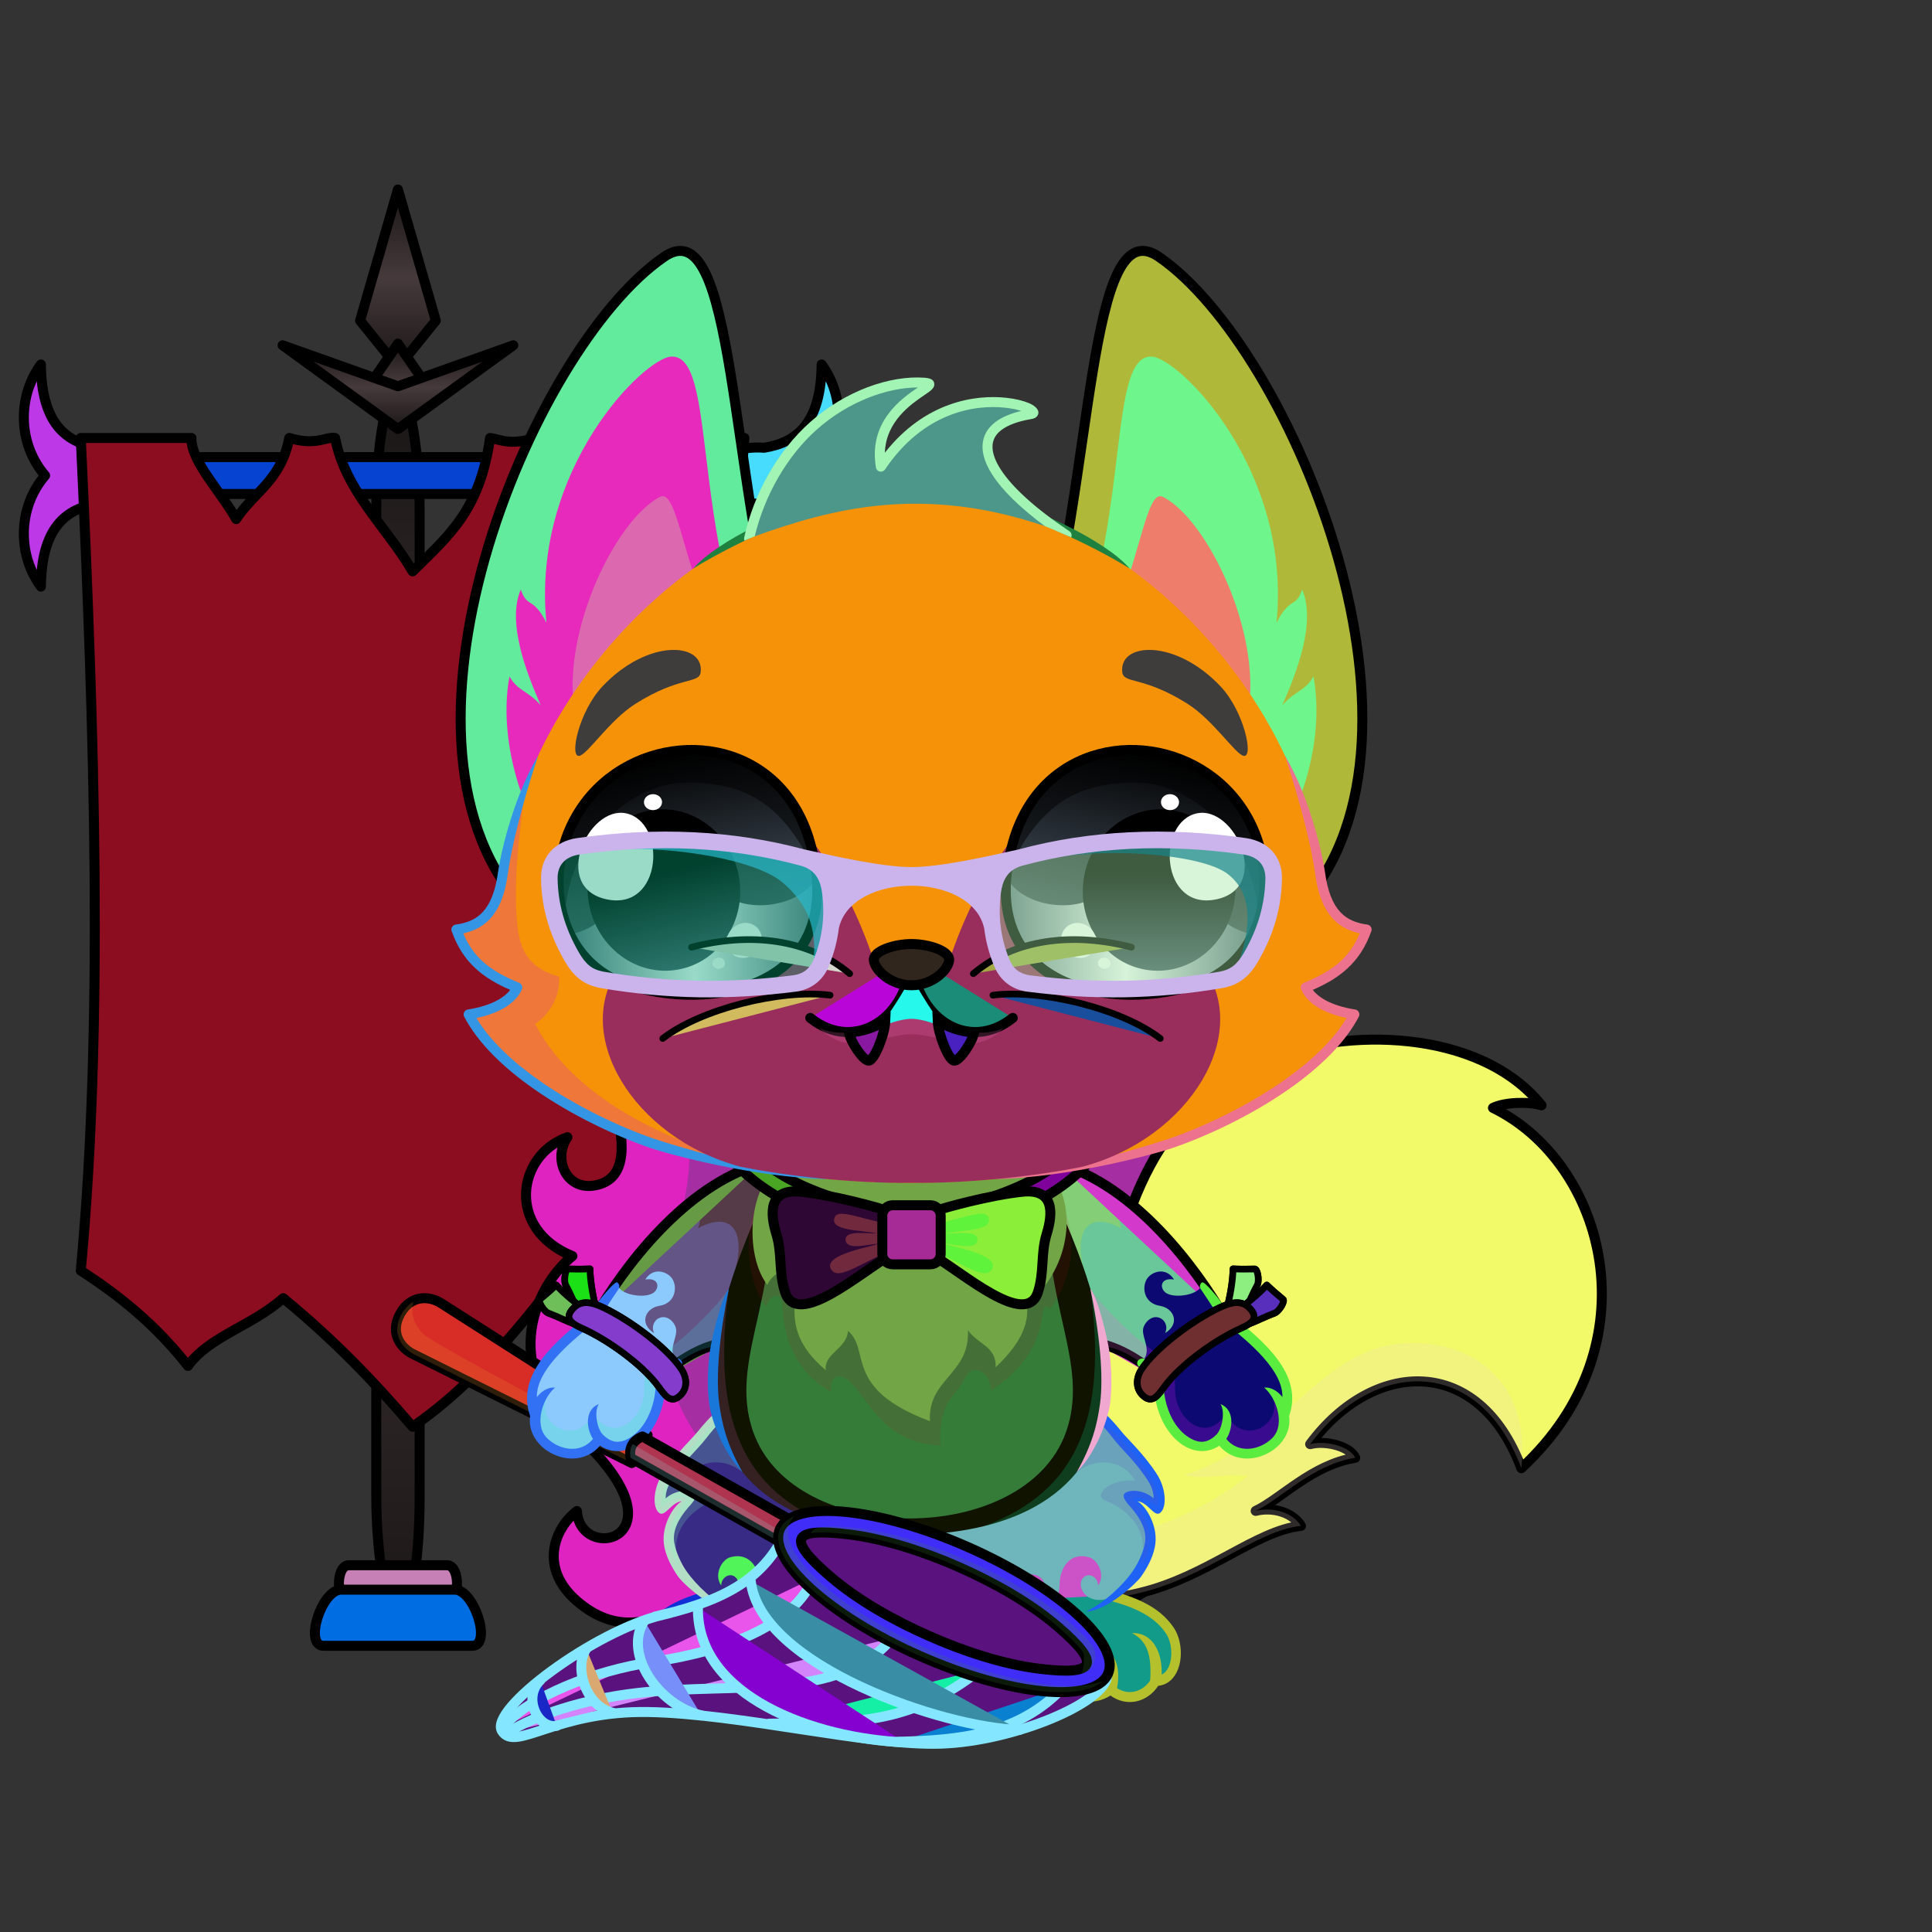 <svg xmlns="http://www.w3.org/2000/svg" xmlns:xlink="http://www.w3.org/1999/xlink" style="shape-rendering:geometricPrecision; text-rendering:geometricPrecision; image-rendering:optimizeQuality; fill-rule:evenodd; clip-rule:evenodd" version="1.1" viewBox="0 0 29000 29000" xml:space="preserve"><rect x="0" y="0" width="29000" height="29000" fill="#333333" stroke="none"/><defs><style type="text/css">.BraceletLeather-Mediumfil43new {fill:white;fill-opacity:0.2}
.BraceletLeather-Mediumfil46new {fill:white;fill-rule:nonzero;fill-opacity:0.2}
.BraceletLeather-Mediumfil42new {fill:url(#BraceletLeather-Mediumid14new)}
.BraceletLeather-Mediumstr3new {stroke:black;stroke-width:100;stroke-linecap:round;stroke-linejoin:round}
.BraceletLeather-Mediumfil33new {fill:none}
.BraceletLeather-Mediumfil44new {fill:url(#BraceletLeather-Mediumid88new)}
.BraceletLeather-Mediumfil45new {fill:url(#BraceletLeather-Mediumid672new);fill-rule:nonzero}
.BraceletLeather-Mediumstr4new {stroke:black;stroke-width:100}
.BraceletLeather-Mediumfil47new {fill:none;fill-rule:nonzero}
.BraceletLeather-Mediumfil48new {fill:url(#BraceletLeather-Mediumid15new)}
.BraceletLeather-Mediumfil49new {fill:url(#BraceletLeather-Mediumid207new)}
.BraceletLeather-Mediumfil50new {fill:url(#BraceletLeather-Mediumid690new);fill-rule:nonzero}
.NecklaceButterflyfil270new {fill:url(#NecklaceButterflyid34new)}
.NecklaceButterflyfil32new {fill:white;fill-opacity:0.302}
.NecklaceButterflyfil271new {fill:black;fill-opacity:0.502}
.NecklaceButterflyfil273new {fill:url(#NecklaceButterflyid119new)}
.NecklaceButterflyfil274new {fill:url(#NecklaceButterflyid588new)}
.NecklaceButterflyfil269new {fill:url(#NecklaceButterflyid166new)}
.NecklaceButterflystr0new {stroke:black;stroke-width:150;stroke-linecap:round;stroke-linejoin:round}
.NecklaceButterflyfil33new {fill:none}
.NecklaceButterflyfil272new {fill:url(#NecklaceButterflyid2new)}
.HatGlasses-Mediumfil571new {fill:white;fill-opacity:0.4}
.HatGlasses-Mediumfil572new {fill:white;fill-opacity:0.702}
.HatGlasses-Mediumfil707new {fill:url(#HatGlasses-Mediumid680new);fill-rule:nonzero}
.HairBack-Fox2fil5 {fill:black;fill-opacity:0.302}
.HairBack-Fox2fil6 {fill:url(#HairBack-Fox2id197)}
.HairBack-Fox2str0 {stroke:black;stroke-width:150;stroke-linecap:round;stroke-linejoin:round}
.Tail-Fox4fil10 {fill:url(#Tail-Fox4id29)}
.Tail-Fox4fil12 {fill:#737373;fill-opacity:0.502}
.Tail-Fox4fil11 {fill:#fffefd}
.Tail-Fox4fil8 {fill:black;fill-opacity:0.2}
.Tail-Fox4fil0 {fill:none}
.Tail-Fox4str0 {stroke:black;stroke-width:150;stroke-linecap:round;stroke-linejoin:round}
.RightFoot-Fox2fil22 {fill:url(#RightFoot-Fox2id162)}
.RightFoot-Fox2fil8 {fill:black;fill-opacity:0.2}
.RightFoot-Fox2fil0 {fill:none}
.RightFoot-Fox2fil18 {fill:black;fill-rule:nonzero}
.RightLeg-Fox5fil28 {fill:url(#RightLeg-Fox5id47)}
.RightLeg-Fox5fil18 {fill:black;fill-rule:nonzero}
.RightLeg-Fox5fil8 {fill:black;fill-opacity:0.2}
.LeftFoot-Fox2fil31 {fill:url(#LeftFoot-Fox2id165)}
.LeftFoot-Fox2fil8 {fill:black;fill-opacity:0.2}
.LeftFoot-Fox2fil0 {fill:none}
.LeftFoot-Fox2fil18 {fill:black;fill-rule:nonzero}
.LeftLeg-Fox5fil33 {fill:url(#LeftLeg-Fox5id43)}
.LeftLeg-Fox5fil18 {fill:black;fill-rule:nonzero}
.LeftLeg-Fox5fil8 {fill:black;fill-opacity:0.2}
.RightHand-Fox4fil34 {fill:url(#RightHand-Fox4id128)}
.RightHand-Fox4fil27 {fill:#fffefd;fill-opacity:0.4}
.RightHand-Fox4fil8 {fill:black;fill-opacity:0.2}
.RightHand-Fox4fil0 {fill:none}
.RightHand-Fox4str0 {stroke:black;stroke-width:150;stroke-linecap:round;stroke-linejoin:round}
.RightPaw-Fox3fil42 {fill:url(#RightPaw-Fox3id110)}
.RightPaw-Fox3fil8 {fill:black;fill-opacity:0.2}
.RightPaw-Fox3fil18 {fill:black;fill-rule:nonzero}
.LeftHand-Fox4fil44 {fill:url(#LeftHand-Fox4id144)}
.LeftHand-Fox4fil27 {fill:#fffefd;fill-opacity:0.4}
.LeftHand-Fox4fil8 {fill:black;fill-opacity:0.2}
.LeftHand-Fox4fil0 {fill:none}
.LeftHand-Fox4str0 {stroke:black;stroke-width:150;stroke-linecap:round;stroke-linejoin:round}
.LeftPaw-Fox3fil51 {fill:url(#LeftPaw-Fox3id103)}
.LeftPaw-Fox3fil8 {fill:black;fill-opacity:0.2}
.LeftPaw-Fox3fil18 {fill:black;fill-rule:nonzero}
.Body-Fox4fil53 {fill:url(#Body-Fox4id192)}
.Body-Fox4fil54 {fill:#fffefd;fill-opacity:0.502}
.Body-Fox4fil8 {fill:black;fill-opacity:0.2}
.Body-Fox4fil18 {fill:black;fill-rule:nonzero}
.Body-Fox4fil57 {fill:black;fill-opacity:0.102}
.Body-Fox4fil58 {fill:url(#Body-Fox4id49)}
.Ears-Fox10fil116 {fill:url(#Ears-Fox10id112)}
.Ears-Fox10fil117 {fill:url(#Ears-Fox10id53)}
.Ears-Fox10fil118 {fill:url(#Ears-Fox10id157)}
.Ears-Fox10fil119 {fill:url(#Ears-Fox10id74)}
.Ears-Fox10fil120 {fill:url(#Ears-Fox10id62)}
.Ears-Fox10fil121 {fill:url(#Ears-Fox10id54)}
.Ears-Fox10fil122 {fill:url(#Ears-Fox10id155)}
.Ears-Fox10fil123 {fill:url(#Ears-Fox10id96)}
.Ears-Fox10fil0 {fill:none}
.Ears-Fox10str1 {stroke:black;stroke-width:150}
.Head-Fox4fil131 {fill:url(#Head-Fox4id114)}
.Head-Fox4fil8 {fill:black;fill-opacity:0.2}
.Head-Fox4fil18 {fill:black;fill-rule:nonzero}
.Head-Fox4fil135 {fill:url(#Head-Fox4id75)}
.Mouth-Fox4fil8 {fill:black;fill-opacity:0.2}
.Mouth-Fox4fil2 {fill:black}
.Mouth-Fox4fil0 {fill:none}
.Mouth-Fox4str0 {stroke:black;stroke-width:150;stroke-linecap:round;stroke-linejoin:round}
.Mouth-Fox4fil142 {fill:white}
.Mouth-Fox4str1 {stroke:black;stroke-width:150}
.Eyes-Fox6fil150 {fill:#4d4c4a}
.Eyes-Fox6fil8 {fill:black;fill-opacity:0.2}
.Eyes-Fox6fil184 {fill:url(#Eyes-Fox6id176)}
.Eyes-Fox6fil4 {fill:black;fill-opacity:0.502}
.Eyes-Fox6fil185 {fill:url(#Eyes-Fox6id55)}
.Eyes-Fox6fil186 {fill:url(#Eyes-Fox6id146)}
.Eyes-Fox6fil142 {fill:white}
.Eyes-Fox6fil187 {fill:url(#Eyes-Fox6id11)}
.Eyes-Fox6fil158 {fill:url(#Eyes-Fox6id4)}
.Eyes-Fox6fil188 {fill:url(#Eyes-Fox6id22)}
.Eyes-Fox6fil0 {fill:none}
.Eyes-Fox6str1 {stroke:black;stroke-width:150}
.Moustache-Fox2fil0 {fill:none}
.Moustache-Fox2str3 {stroke:black;stroke-width:100;stroke-linecap:round;stroke-linejoin:round}
.Nose-Fox0fil215 {fill:url(#Nose-Fox0id189)}
.Nose-Fox0str0 {stroke:black;stroke-width:150;stroke-linecap:round;stroke-linejoin:round}
.Hair-Fox1fil216 {fill:url(#Hair-Fox1id78)}
.Hair-Fox1fil18 {fill:black;fill-rule:nonzero}
.WeaponBflyNetBack-Mediumfil1 {fill:black;fill-rule:nonzero;fill-opacity:0.2}
.WeaponBflyNetBack-Mediumfil12 {fill:url(#WeaponBflyNetBack-Mediumid25);fill-rule:nonzero}
.WeaponBflyNetBack-Mediumstr0 {stroke:black;stroke-width:150;stroke-linecap:round;stroke-linejoin:round}
.WeaponBflyNet-Mediumfil13 {fill:white;fill-opacity:0.702}
.WeaponBflyNet-Mediumfil3 {fill:black;fill-opacity:0.2}
.WeaponBflyNet-Mediumfil14 {fill:none}
.WeaponBflyNet-Mediumstr2 {stroke:#85E7FF;stroke-width:150;stroke-linecap:round;stroke-linejoin:round}
.WeaponBflyNet-Mediumstr3 {stroke:#85E7FF;stroke-width:150}
.WeaponBflyNet-Mediumfil15 {fill:url(#WeaponBflyNet-Mediumid2)}
.WeaponBflyNet-Mediumstr0 {stroke:black;stroke-width:150;stroke-linecap:round;stroke-linejoin:round}
.WeaponBflyNet-Mediumfil16 {fill:url(#WeaponBflyNet-Mediumid1)}
.WeaponBflyNet-Mediumstr1 {stroke:black;stroke-width:150}
.AccessoryBannerLuckfil47 {fill:url(#AccessoryBannerLuckid50)}
.AccessoryBannerLuckfil48 {fill:#7F2A2E;fill-rule:nonzero;fill-opacity:0.502}
.AccessoryBannerLuckfil49 {fill:url(#AccessoryBannerLuckid59);fill-rule:nonzero}
.AccessoryBannerLuckfil50 {fill:white;fill-rule:nonzero}
.AccessoryBannerLuckfil16 {fill:white}
.AccessoryBannerLuckfil17 {fill:black;fill-opacity:0.2}
.AccessoryBannerLuckfil38 {fill:url(#AccessoryBannerLuckid47)}
.AccessoryBannerLuckstr0 {stroke:black;stroke-width:150;stroke-linecap:round;stroke-linejoin:round}
.AccessoryBannerLuckfil39 {fill:url(#AccessoryBannerLuckid16)}
.AccessoryBannerLuckfil40 {fill:url(#AccessoryBannerLuckid10)}
.AccessoryBannerLuckfil41 {fill:url(#AccessoryBannerLuckid0)}
.AccessoryBannerLuckfil42 {fill:url(#AccessoryBannerLuckid4)}
.AccessoryBannerLuckfil43 {fill:url(#AccessoryBannerLuckid38)}
.AccessoryBannerLuckfil44 {fill:url(#AccessoryBannerLuckid46)}
.AccessoryBannerLuckfil45 {fill:url(#AccessoryBannerLuckid23)}
.AccessoryBannerLuckstr1 {stroke:black;stroke-width:150}
.AccessoryBannerLuckfil46 {fill:url(#AccessoryBannerLuckid19)}
.AccessoryBannerLuckfil11 {fill:none}
</style><linearGradient gradientUnits="userSpaceOnUse" id="BraceletLeather-Mediumid14new" x1="8682.96" x2="8745.92" y1="19682.8" y2="19053.1">
   <stop offset="0" style="stop-opacity:1; stop-color:#683501"/>
   <stop offset="1" style="stop-opacity:1; stop-color:#B08227"/>
  </linearGradient><linearGradient gradientUnits="userSpaceOnUse" id="BraceletLeather-Mediumid88new" x1="8626.8" x2="8294.02" xlink:href="#BraceletLeather-Mediumid14new" y1="19859" y2="19314.4">
  </linearGradient><linearGradient gradientUnits="userSpaceOnUse" id="BraceletLeather-Mediumid672new" x1="8784.44" x2="10049.5" y1="19759" y2="20796.3">
   <stop offset="0" style="stop-opacity:1; stop-color:#643300"/>
   <stop offset="0.322" style="stop-opacity:1; stop-color:#B5872A"/>
   <stop offset="1" style="stop-opacity:1; stop-color:#643300"/>
  </linearGradient><linearGradient gradientUnits="userSpaceOnUse" id="BraceletLeather-Mediumid15new" x1="18680.9" x2="18617.9" xlink:href="#BraceletLeather-Mediumid14new" y1="19682.8" y2="19053.1">
  </linearGradient><linearGradient gradientUnits="userSpaceOnUse" id="BraceletLeather-Mediumid207new" x1="18737" x2="19069.8" xlink:href="#BraceletLeather-Mediumid14new" y1="19859" y2="19314.4">
  </linearGradient><linearGradient gradientUnits="userSpaceOnUse" id="BraceletLeather-Mediumid690new" x1="18579.4" x2="17314.3" xlink:href="#BraceletLeather-Mediumid672new" y1="19759" y2="20796.3">
  </linearGradient><linearGradient gradientUnits="userSpaceOnUse" id="NecklaceButterflyid34new" x1="12811.4" x2="12143.9" y1="19517.3" y2="17944.9">
   <stop offset="0" style="stop-opacity:1; stop-color:black"/>
   <stop offset="0.6" style="stop-opacity:1; stop-color:#424242"/>
   <stop offset="1" style="stop-opacity:1; stop-color:#858585"/>
  </linearGradient><linearGradient gradientUnits="userSpaceOnUse" id="NecklaceButterflyid119new" x1="14552.4" x2="15219.9" xlink:href="#NecklaceButterflyid34new" y1="19517.3" y2="17944.9">
  </linearGradient><linearGradient gradientUnits="userSpaceOnUse" id="NecklaceButterflyid588new" x1="13681.9" x2="13681.9" xlink:href="#NecklaceButterflyid2new" y1="18978.3" y2="18091.1">
  </linearGradient><linearGradient gradientUnits="userSpaceOnUse" id="NecklaceButterflyid166new" x1="12231.1" x2="12231.1" xlink:href="#NecklaceButterflyid2new" y1="18513" y2="17222">
  </linearGradient><linearGradient gradientUnits="userSpaceOnUse" id="HatGlasses-Mediumid680new" x1="11522.6" x2="15841.3" y1="16145.3" y2="11308.4">
   <stop offset="0" style="stop-opacity:1; stop-color:#01013B"/>
   <stop offset="1" style="stop-opacity:1; stop-color:#000094"/>
  </linearGradient><linearGradient gradientUnits="userSpaceOnUse" id="HairBack-Fox2id197" x1="13329.1" x2="14259.3" xlink:href="#HairBack-Fox2id51" y1="24902.8" y2="15679">
  </linearGradient><linearGradient gradientUnits="objectBoundingBox" id="Tail-Fox4id29" x1="8.372%" x2="91.628%" y1="24.481%" y2="75.519%">
   <stop offset="0" style="stop-opacity:1; stop-color:#d6a647"/>
   <stop offset="0.459" style="stop-opacity:1; stop-color:#fcc960"/>
   <stop offset="0.78" style="stop-opacity:1; stop-color:#ffd787"/>
   <stop offset="1" style="stop-opacity:1; stop-color:#ffd787"/>
  </linearGradient><linearGradient gradientUnits="userSpaceOnUse" id="RightFoot-Fox2id162" x1="16304.9" x2="16304.9" xlink:href="#RightFoot-Fox2id71" y1="23252.2" y2="25473.4">
  </linearGradient><linearGradient gradientUnits="userSpaceOnUse" id="RightLeg-Fox5id47" x1="14529.9" x2="16503.6" xlink:href="#RightLeg-Fox5id41" y1="23914.3" y2="21127.8">
  </linearGradient><linearGradient gradientUnits="userSpaceOnUse" id="LeftFoot-Fox2id165" x1="11002.8" x2="11002.8" xlink:href="#LeftFoot-Fox2id71" y1="23252.1" y2="25473.4">
  </linearGradient><linearGradient gradientUnits="objectBoundingBox" id="LeftLeg-Fox5id43" x1="76.808%" x2="23.192%" xlink:href="#LeftLeg-Fox5id41" y1="93.48%" y2="6.52%">
  </linearGradient><linearGradient gradientUnits="objectBoundingBox" id="RightHand-Fox4id128" x1="19.715%" x2="80.285%" y1="10.418%" y2="89.581%">
   <stop offset="0" style="stop-opacity:1; stop-color:#d6a647"/>
   <stop offset="0.02" style="stop-opacity:1; stop-color:#d6a647"/>
   <stop offset="0.722" style="stop-opacity:1; stop-color:#fcc960"/>
   <stop offset="1" style="stop-opacity:1; stop-color:#fcc960"/>
  </linearGradient><linearGradient gradientUnits="userSpaceOnUse" id="RightPaw-Fox3id110" x1="18798.1" x2="17653" xlink:href="#RightPaw-Fox3id5" y1="21585.5" y2="19323.4">
  </linearGradient><linearGradient gradientUnits="objectBoundingBox" id="LeftHand-Fox4id144" x1="80.285%" x2="19.715%" xlink:href="#LeftHand-Fox4id128" y1="10.418%" y2="89.581%">
  </linearGradient><linearGradient gradientUnits="userSpaceOnUse" id="LeftPaw-Fox3id103" x1="8509.52" x2="9654.68" xlink:href="#LeftPaw-Fox3id5" y1="21585.5" y2="19323.4">
  </linearGradient><linearGradient gradientUnits="objectBoundingBox" id="Body-Fox4id192" x1="50%" x2="50%" y1="0%" y2="100%">
   <stop offset="0" style="stop-opacity:1; stop-color:#d6a647"/>
   <stop offset="0.102" style="stop-opacity:1; stop-color:#d6a647"/>
   <stop offset="0.522" style="stop-opacity:1; stop-color:#fcc960"/>
   <stop offset="1" style="stop-opacity:1; stop-color:#ffd787"/>
  </linearGradient><linearGradient gradientUnits="objectBoundingBox" id="Body-Fox4id49" x1="50%" x2="50%" y1="0%" y2="100%">
   <stop offset="0" style="stop-opacity:1; stop-color:#f2ebe4"/>
   <stop offset="0.122" style="stop-opacity:1; stop-color:#f2ebe4"/>
   <stop offset="0.51" style="stop-opacity:1; stop-color:#fffefd"/>
   <stop offset="1" style="stop-opacity:1; stop-color:#fffefd"/>
  </linearGradient><linearGradient gradientUnits="userSpaceOnUse" id="Ears-Fox10id112" x1="9338.22" x2="9338.22" xlink:href="#Ears-Fox10id62" y1="3765.57" y2="13693.8">
  </linearGradient><linearGradient gradientUnits="userSpaceOnUse" id="Ears-Fox10id53" x1="9172.95" x2="9172.95" xlink:href="#Ears-Fox10id5" y1="3765.58" y2="8745.29">
  </linearGradient><linearGradient gradientUnits="userSpaceOnUse" id="Ears-Fox10id157" x1="9726.46" x2="9726.46" xlink:href="#Ears-Fox10id0" y1="13296.4" y2="5351.38">
  </linearGradient><linearGradient gradientUnits="userSpaceOnUse" id="Ears-Fox10id74" x1="11308.8" x2="9086.92" y1="11341.9" y2="7986.08">
   <stop offset="0" style="stop-opacity:1; stop-color:#B37979"/>
   <stop offset="1" style="stop-opacity:1; stop-color:#EBD1D1"/>
  </linearGradient><linearGradient gradientUnits="userSpaceOnUse" id="Ears-Fox10id54" x1="18190.9" x2="18190.9" xlink:href="#Ears-Fox10id5" y1="3765.58" y2="8745.29">
  </linearGradient><linearGradient gradientUnits="userSpaceOnUse" id="Ears-Fox10id155" x1="17637.4" x2="17637.4" xlink:href="#Ears-Fox10id0" y1="13296.4" y2="5351.38">
  </linearGradient><linearGradient gradientUnits="userSpaceOnUse" id="Ears-Fox10id96" x1="16055.1" x2="18276.9" xlink:href="#Ears-Fox10id74" y1="11341.9" y2="7986.08">
  </linearGradient><linearGradient gradientUnits="objectBoundingBox" id="Head-Fox4id114" x1="50%" x2="50%" xlink:href="#Head-Fox4id94" y1="100%" y2="0%">
  </linearGradient><linearGradient gradientUnits="userSpaceOnUse" id="Head-Fox4id75" x1="13682" x2="13682" y1="17756" y2="11596.6">
   <stop offset="0" style="stop-opacity:1; stop-color:#fcc960"/>
   <stop offset="0.49" style="stop-opacity:1; stop-color:#ffd787"/>
   <stop offset="1" style="stop-opacity:1; stop-color:#ffd787"/>
  </linearGradient><linearGradient gradientUnits="userSpaceOnUse" id="Eyes-Fox6id176" x1="10699.1" x2="9952.87" xlink:href="#Eyes-Fox6id11" y1="14898.5" y2="11291.1">
  </linearGradient><linearGradient gradientUnits="userSpaceOnUse" id="Eyes-Fox6id55" x1="8578.91" x2="12260.2" xlink:href="#Eyes-Fox6id4" y1="14046.2" y2="14046.2">
  </linearGradient><linearGradient gradientUnits="userSpaceOnUse" id="Eyes-Fox6id146" x1="9686.85" x2="10244.2" xlink:href="#Eyes-Fox6id3" y1="12179.5" y2="14538.7">
  </linearGradient><linearGradient gradientUnits="userSpaceOnUse" id="Eyes-Fox6id22" x1="17398.3" x2="17398.3" xlink:href="#Eyes-Fox6id3" y1="12147" y2="14571.1">
  </linearGradient><linearGradient gradientUnits="userSpaceOnUse" id="Nose-Fox0id189" x1="13681.9" x2="13681.9" y1="14170" y2="14789.2">
   <stop offset="0" style="stop-opacity:1; stop-color:#FFCCCC"/>
   <stop offset="1" style="stop-opacity:1; stop-color:#453F2C"/>
  </linearGradient><linearGradient gradientUnits="userSpaceOnUse" id="Hair-Fox1id78" x1="13622.1" x2="13622.1" xlink:href="#Hair-Fox1id37" y1="5736.32" y2="8050.16">
  </linearGradient><linearGradient gradientUnits="userSpaceOnUse" id="WeaponBflyNetBack-Mediumid25" x1="7204.83" x2="8458.79" y1="22047.5" y2="19400.3">
   <stop offset="0" style="stop-opacity:1; stop-color:#FF6666"/>
   <stop offset="1" style="stop-opacity:1; stop-color:#FFC5B0"/>
  </linearGradient><linearGradient gradientUnits="userSpaceOnUse" id="WeaponBflyNet-Mediumid2" x1="9470.94" x2="12022.2" y1="22463.7" y2="22328">
   <stop offset="0" style="stop-opacity:1; stop-color:#5C3005"/>
   <stop offset="1" style="stop-opacity:1; stop-color:#B87939"/>
  </linearGradient><linearGradient gradientUnits="userSpaceOnUse" id="WeaponBflyNet-Mediumid1" x1="14169.4" x2="14169.4" y1="25399.5" y2="22680.1">
   <stop offset="0" style="stop-opacity:1; stop-color:#D4A373"/>
   <stop offset="1" style="stop-opacity:1; stop-color:#B87939"/>
  </linearGradient><linearGradient gradientUnits="userSpaceOnUse" id="AccessoryBannerLuckid50" x1="6287.17" x2="6287.17" y1="21415.8" y2="6533.44">
   <stop offset="0" style="stop-opacity:1; stop-color:#FE8E45"/>
   <stop offset="1" style="stop-opacity:1; stop-color:#B44D2A"/>
  </linearGradient><linearGradient gradientUnits="userSpaceOnUse" id="AccessoryBannerLuckid59" x1="6202.84" x2="6202.84" y1="20491.5" y2="6573.82">
   <stop offset="0" style="stop-opacity:1; stop-color:white"/>
   <stop offset="1" style="stop-opacity:1; stop-color:#C59B9E"/>
  </linearGradient><linearGradient gradientUnits="userSpaceOnUse" id="AccessoryBannerLuckid47" x1="5973.37" x2="5973.37" xlink:href="#AccessoryBannerLuckid0" y1="24282.4" y2="5853.99">
  </linearGradient><linearGradient gradientUnits="userSpaceOnUse" id="AccessoryBannerLuckid16" x1="782.09" x2="11464.7" xlink:href="#AccessoryBannerLuckid0" y1="7138.29" y2="7138.29">
  </linearGradient><linearGradient gradientUnits="userSpaceOnUse" id="AccessoryBannerLuckid10" x1="5973.37" x2="5973.37" xlink:href="#AccessoryBannerLuckid0" y1="5516.77" y2="2843.77">
  </linearGradient><linearGradient gradientUnits="userSpaceOnUse" id="AccessoryBannerLuckid4" x1="5973.37" x2="5973.37" xlink:href="#AccessoryBannerLuckid0" y1="6440.39" y2="5183.47">
  </linearGradient><linearGradient gradientUnits="userSpaceOnUse" id="AccessoryBannerLuckid38" x1="1096.09" x2="1096.09" xlink:href="#AccessoryBannerLuckid0" y1="8805.1" y2="5471.46">
  </linearGradient><linearGradient gradientUnits="userSpaceOnUse" id="AccessoryBannerLuckid46" x1="11850.7" x2="11850.7" xlink:href="#AccessoryBannerLuckid0" y1="8805.1" y2="5471.46">
  </linearGradient><linearGradient gradientUnits="userSpaceOnUse" id="AccessoryBannerLuckid23" x1="5087.28" x2="6859.46" xlink:href="#AccessoryBannerLuckid0" y1="23767.8" y2="23767.8">
  </linearGradient><linearGradient gradientUnits="userSpaceOnUse" id="AccessoryBannerLuckid19" x1="4727.02" x2="7219.72" xlink:href="#AccessoryBannerLuckid0" y1="24282.4" y2="24282.4">
  </linearGradient><linearGradient gradientUnits="userSpaceOnUse" id="NecklaceButterflyid2new" x1="15132.8" x2="15132.8" y1="18513" y2="17222">
   <stop offset="0" style="stop-opacity:1; stop-color:black"/>
   <stop offset="1" style="stop-opacity:1; stop-color:#858585"/>
  </linearGradient><linearGradient gradientUnits="userSpaceOnUse" id="HairBack-Fox2id51" x1="16449.3" x2="13952.3" y1="14690.1" y2="16381.9">
   <stop offset="0" style="stop-opacity:1; stop-color:#d8eae5"/>
   <stop offset="0.29" style="stop-opacity:1; stop-color:#d8eae5"/>
   <stop offset="1" style="stop-opacity:1; stop-color:#abd1c6"/>
  </linearGradient><linearGradient gradientUnits="userSpaceOnUse" id="RightFoot-Fox2id71" x1="20567.8" x2="23404.3" y1="20889.9" y2="17430.7">
   <stop offset="0" style="stop-opacity:1; stop-color:#737373"/>
   <stop offset="1" style="stop-opacity:1; stop-color:#4d4c4a"/>
  </linearGradient><linearGradient gradientUnits="objectBoundingBox" id="RightLeg-Fox5id41" x1="23.32%" x2="76.68%" y1="93.65%" y2="6.35%">
   <stop offset="0" style="stop-opacity:1; stop-color:#ffd787"/>
   <stop offset="0.2" style="stop-opacity:1; stop-color:#ffd787"/>
   <stop offset="1" style="stop-opacity:1; stop-color:#fcc960"/>
  </linearGradient><linearGradient gradientUnits="userSpaceOnUse" id="LeftFoot-Fox2id71" x1="20567.8" x2="23404.3" y1="20889.9" y2="17430.7">
   <stop offset="0" style="stop-opacity:1; stop-color:#737373"/>
   <stop offset="1" style="stop-opacity:1; stop-color:#4d4c4a"/>
  </linearGradient><linearGradient gradientUnits="objectBoundingBox" id="LeftLeg-Fox5id41" x1="23.32%" x2="76.68%" y1="93.65%" y2="6.35%">
   <stop offset="0" style="stop-opacity:1; stop-color:#ffd787"/>
   <stop offset="0.2" style="stop-opacity:1; stop-color:#ffd787"/>
   <stop offset="1" style="stop-opacity:1; stop-color:#fcc960"/>
  </linearGradient><linearGradient gradientUnits="userSpaceOnUse" id="RightPaw-Fox3id5" x1="19051.7" x2="16703.6" y1="13095.1" y2="4932.14">
   <stop offset="0" style="stop-opacity:1; stop-color:#4d4c4a"/>
   <stop offset="1" style="stop-opacity:1; stop-color:#737373"/>
  </linearGradient><linearGradient gradientUnits="objectBoundingBox" id="LeftHand-Fox4id128" x1="19.715%" x2="80.285%" y1="10.418%" y2="89.581%">
   <stop offset="0" style="stop-opacity:1; stop-color:#d6a647"/>
   <stop offset="0.02" style="stop-opacity:1; stop-color:#d6a647"/>
   <stop offset="0.722" style="stop-opacity:1; stop-color:#fcc960"/>
   <stop offset="1" style="stop-opacity:1; stop-color:#fcc960"/>
  </linearGradient><linearGradient gradientUnits="userSpaceOnUse" id="LeftPaw-Fox3id5" x1="19051.7" x2="16703.6" y1="13095.1" y2="4932.14">
   <stop offset="0" style="stop-opacity:1; stop-color:#4d4c4a"/>
   <stop offset="1" style="stop-opacity:1; stop-color:#737373"/>
  </linearGradient><linearGradient gradientUnits="userSpaceOnUse" id="Ears-Fox10id62" x1="18025.6" x2="18025.6" y1="3765.57" y2="13693.8">
   <stop offset="0" style="stop-opacity:1; stop-color:#ffd787"/>
   <stop offset="0.439" style="stop-opacity:1; stop-color:#fcc960"/>
   <stop offset="1" style="stop-opacity:1; stop-color:#d6a647"/>
  </linearGradient><linearGradient gradientUnits="userSpaceOnUse" id="Ears-Fox10id5" x1="19051.7" x2="16703.6" y1="13095.1" y2="4932.14">
   <stop offset="0" style="stop-opacity:1; stop-color:#4d4c4a"/>
   <stop offset="1" style="stop-opacity:1; stop-color:#737373"/>
  </linearGradient><linearGradient gradientUnits="userSpaceOnUse" id="Ears-Fox10id0" x1="20255.9" x2="20255.9" y1="13203.8" y2="6228.15">
   <stop offset="0" style="stop-opacity:1; stop-color:#f2ebe4"/>
   <stop offset="1" style="stop-opacity:1; stop-color:#fffefd"/>
  </linearGradient><linearGradient gradientUnits="objectBoundingBox" id="Head-Fox4id94" x1="50%" x2="50%" y1="100%" y2="0%">
   <stop offset="0" style="stop-opacity:1; stop-color:#d6a647"/>
   <stop offset="0.4" style="stop-opacity:1; stop-color:#fcc960"/>
   <stop offset="1" style="stop-opacity:1; stop-color:#ffd787"/>
  </linearGradient><linearGradient gradientUnits="userSpaceOnUse" id="Eyes-Fox6id11" x1="16664.8" x2="17411" y1="14898.5" y2="11291.1">
   <stop offset="0" style="stop-opacity:1; stop-color:#5e6f80"/>
   <stop offset="1" style="stop-opacity:1; stop-color:black"/>
  </linearGradient><linearGradient gradientUnits="objectBoundingBox" id="Eyes-Fox6id4" x1="100%" x2="0%" y1="50%" y2="50%">
   <stop offset="0" style="stop-opacity:1; stop-color:#5e6f80"/>
   <stop offset="0.502" style="stop-opacity:1; stop-color:#fdfeff"/>
   <stop offset="1" style="stop-opacity:1; stop-color:#5e6f80"/>
  </linearGradient><linearGradient gradientUnits="userSpaceOnUse" id="Eyes-Fox6id3" x1="16867.8" x2="16867.8" y1="11330.3" y2="14359.1">
   <stop offset="0" style="stop-opacity:1; stop-color:black"/>
   <stop offset="0.4" style="stop-opacity:1; stop-color:black"/>
   <stop offset="1" style="stop-opacity:1; stop-color:#465666"/>
  </linearGradient><linearGradient gradientUnits="userSpaceOnUse" id="Hair-Fox1id37" x1="14316" x2="14150.5" y1="4497.03" y2="8171.67">
   <stop offset="0" style="stop-opacity:1; stop-color:#abd1c6"/>
   <stop offset="1" style="stop-opacity:1; stop-color:#d8eae5"/>
  </linearGradient><linearGradient gradientUnits="userSpaceOnUse" id="AccessoryBannerLuckid0" x1="5973.37" x2="5973.37" y1="5158.24" y2="6316.01">
   <stop offset="0" style="stop-opacity:1; stop-color:#1C1717"/>
   <stop offset="0.502" style="stop-opacity:1; stop-color:#463A3B"/>
   <stop offset="1" style="stop-opacity:1; stop-color:#1A1616"/>
  </linearGradient></defs><g id="AccessoryBannerLuck">
  <g>
   <g id="_3081457736304">
    <rect class="AccessoryBannerLuckfil38 AccessoryBannerLuckstr0" height="18428" rx="326" ry="1811" width="651" x="5648" y="5854"/>
    <path class="AccessoryBannerLuckfil39 AccessoryBannerLuckstr0" d="M782 7138l0 0c0,153 125,277 277,277l10129 0c152,0 277,-124 277,-277l0 0c0,-152 -125,-277 -277,-277l-10129 0c-152,0 -277,125 -277,277z" style="fill:#0643d0"/>
    <polygon class="AccessoryBannerLuckfil40 AccessoryBannerLuckstr0" points="5973,5517 5405,4813 5973,2844 6542,4813 "/>
    <polygon class="AccessoryBannerLuckfil41 AccessoryBannerLuckstr0" points="5973,5158 6496,5922 5973,6316 5451,5922 "/>
    <polygon class="AccessoryBannerLuckfil42 AccessoryBannerLuckstr0" points="5973,6440 7705,5183 5973,5798 4242,5183 "/>
    <path class="AccessoryBannerLuckfil43 AccessoryBannerLuckstr0" d="M1578 6717c88,0 174,10 256,28l0 786c-82,19 -168,29 -256,29 -33,0 -66,-2 -99,-4 -495,77 -856,369 -865,1249 -161,-219 -256,-494 -256,-794 0,-336 121,-643 319,-873 -198,-230 -319,-536 -319,-873 0,-299 95,-574 256,-794 9,881 370,1172 865,1250 33,-3 66,-4 99,-4z" style="fill:#bd39e8"/>
    <path class="AccessoryBannerLuckfil44 AccessoryBannerLuckstr0" d="M11368 6717c-88,0 -173,10 -256,28l0 786c83,19 168,29 256,29 34,0 67,-2 100,-4 494,77 856,369 865,1249 160,-219 256,-494 256,-794 0,-336 -121,-643 -319,-873 198,-230 319,-536 319,-873 0,-299 -96,-574 -256,-794 -9,881 -371,1172 -865,1250 -33,-3 -66,-4 -100,-4z" style="fill:#47dcfe"/>
    <path class="AccessoryBannerLuckfil45 AccessoryBannerLuckstr1" d="M5235 24041l1477 0c197,0 197,-546 0,-546l-1477 0c-197,0 -197,546 0,546z" style="fill:#c680b6"/>
    <path class="AccessoryBannerLuckfil46 AccessoryBannerLuckstr1" d="M4857 24704l2232 0c298,0 33,-843 -264,-843l-1703 0c-298,0 -562,843 -265,843z" style="fill:#016de2"/>
   </g>
   <g id="_3081457730992">
   <animateTransform additive="sum" attributeName="transform" dur="5" repeatCount="indefinite" type="rotate" values="0;0.5;0;-0.5;0"/>
    <path class="AccessoryBannerLuckfil47" d="M1212 19073c583,374 1132,821 1609,1430 317,-443 956,-597 1430,-1017 768,630 1386,1276 1942,1930 597,-408 1240,-1028 1943,-1930 493,112 958,603 1429,1017 620,-686 1199,-1009 1609,-1430 573,-4202 -381,-7874 0,-12499 -518,-59 -1079,-48 -1662,0 -72,609 -447,812 -670,1218 -266,-406 -683,-803 -798,-1218 -414,114 -504,28 -688,0 -154,1084 -611,1457 -1163,2003 -388,-668 -1006,-1194 -1163,-2003 -141,-22 -288,121 -688,0 -124,641 -532,812 -797,1218 -224,-406 -686,-874 -671,-1218 -554,0 -1108,0 -1662,0 211,4489 343,8859 0,12499z" style="fill:#b43ce7"/>
    <path class="AccessoryBannerLuckfil48" d="M2214 13969c-48,-53 -127,-51 -174,6 -48,56 -47,147 5,204l938 1040 -969 1075c-48,53 -47,141 3,194 51,54 132,53 183,-3l962 -1067 1130 1254 -1226 1360 -878 -974c-53,-59 -137,-63 -190,-12 -53,50 -57,136 -11,186l900 998 -588 652c-49,55 -49,144 0,199 50,55 130,55 180,0l587 -652 488 541c49,55 130,55 179,0 50,-55 50,-144 0,-199l-488 -541 1227 -1359 1632 1810c24,27 57,41 89,41 33,0 65,-14 90,-41l1632 -1810 1226 1359 -488 541c-49,55 -49,144 0,199 50,55 130,55 180,0l487 -541 588 652c49,55 129,55 179,0 49,-55 49,-144 0,-199l-588 -652 976 -1082c49,-54 49,-143 0,-198 -50,-55 -130,-55 -179,0l-976 1082 -1226 -1360 1131 -1254 993 1102c50,55 130,55 179,0 50,-55 50,-144 0,-199l-993 -1102 1091 -1210c49,-55 49,-144 0,-199 -50,-55 -130,-55 -179,0l-4123 4572 -3979 -4413z" style="fill:#a6b55e"/>
    <path class="AccessoryBannerLuckfil49" d="M6193 20054c-611,-597 -1222,-1194 -1833,-1791 -60,-60 -148,-62 -211,-11 -406,313 -812,627 -1218,941 -250,-232 -500,-464 -750,-696 270,-3439 55,-7416 -77,-11300 84,0 167,0 251,0 230,547 610,1094 1052,1641 84,116 222,99 284,-17 487,-704 957,-1411 1252,-2142 -130,-6 -261,-12 -392,-18 -229,711 -630,1213 -1014,1734 -392,-473 -728,-962 -951,-1482 -29,-55 -83,-91 -144,-91 -169,0 -338,0 -507,0 0,0 0,1 0,1 -95,0 -171,88 -169,187 165,4070 345,8164 79,11564 -3,57 18,113 60,154 336,331 625,594 903,838 57,58 145,67 211,16 405,-314 811,-628 1217,-941 614,600 1228,1200 1842,1800 67,67 163,67 230,0 614,-600 1228,-1200 1842,-1800 406,313 812,627 1218,941 66,51 153,42 210,-16 301,-279 602,-558 904,-838 42,-39 63,-97 60,-154 249,-1632 -75,-7709 78,-11564 1,-103 -75,-187 -168,-187 0,0 0,-1 0,-1 -169,0 -338,0 -507,0 -62,0 -115,36 -145,91 -317,494 -634,988 -951,1482 -350,-607 -700,-1214 -1050,-1821 7,91 -112,100 -400,0 432,749 864,1498 1296,2247 68,126 216,122 284,17 351,-547 702,-1094 1052,-1641 84,0 167,0 251,0 -169,3861 124,8444 -76,11317 -251,226 -501,452 -751,679 -406,-314 -812,-628 -1218,-941 -62,-51 -150,-49 -211,11 -611,597 -1222,1194 -1833,1791z" style="fill:#df973f"/>
    <path class="AccessoryBannerLuckfil50" d="M8242 15107c-61,78 -167,87 -238,19 -70,-67 -78,-185 -17,-263 183,-235 330,-506 429,-803 96,-284 148,-593 148,-917 0,-726 -265,-1384 -694,-1859 -429,-476 -1022,-770 -1677,-770l0 -375c748,0 1425,336 1916,880 490,543 793,1294 793,2124 0,367 -60,720 -170,1048 -114,339 -281,648 -490,916z" style="fill:#60fe65"/>
    <path class="AccessoryBannerLuckfil50" d="M4144 15107c61,78 168,87 238,19 70,-67 78,-185 17,-263 -183,-235 -329,-506 -429,-803 -95,-284 -148,-593 -148,-917 0,-726 266,-1384 695,-1859 429,-476 1022,-770 1676,-770l0 -375c-748,0 -1425,336 -1915,880 -490,543 -794,1294 -794,2124 0,367 61,720 171,1048 113,339 280,648 489,916z" style="fill:#d6060e"/>
    <ellipse class="AccessoryBannerLuckfil16" cx="6193" cy="12494" rx="312" ry="346"/>
    <path class="AccessoryBannerLuckfil16" d="M6193 15688c564,0 212,1067 0,1067 -212,0 -564,-1067 0,-1067z" style="fill:#2c626e"/>
    <path class="AccessoryBannerLuckfil16" d="M7150 15343c489,-312 665,807 482,925 -184,117 -970,-612 -482,-925z" style="fill:#e1d796"/>
    <path class="AccessoryBannerLuckfil16" d="M5236 15343c-489,-312 -665,807 -481,925 183,117 969,-612 481,-925z" style="fill:#96697e"/>
    <path class="AccessoryBannerLuckfil50" d="M5047 12865c63,-21 107,-104 100,-173 -12,-98 -112,-174 -194,-139 -75,27 -119,125 -94,201 19,90 107,146 188,111zm2361 7c50,-21 94,-62 106,-125 19,-83 -37,-180 -119,-194 -87,-28 -181,62 -175,166 0,97 100,181 188,153zm-2448 576c62,-14 112,-76 119,-145 6,-91 -69,-181 -151,-174 -87,-7 -169,97 -144,194 13,91 101,146 176,125zm2504 0c63,-7 119,-76 119,-145 6,-91 -63,-181 -150,-174 -82,0 -151,83 -144,174 6,90 94,166 175,145zm-2398 577c75,-21 125,-111 107,-195 -13,-69 -69,-118 -132,-125 -94,-14 -182,91 -156,195 12,90 106,152 181,125zm2317 0c56,-21 100,-77 106,-139 6,-83 -50,-167 -125,-181 -88,-21 -175,70 -175,167 6,104 106,187 194,153zm-2004 479c57,-21 100,-83 100,-153 7,-90 -62,-167 -144,-167 -94,-7 -175,105 -144,209 19,83 113,139 188,111zm1703 0c63,-28 100,-97 100,-167 -6,-83 -75,-160 -156,-153 -82,0 -150,91 -138,181 6,97 106,174 194,139zm-676 590c-200,28 -401,14 -601,-35 -351,-76 -689,-270 -908,-590 -213,-305 -294,-687 -307,-1062 -12,-466 100,-931 269,-1354 82,-188 176,-375 282,-556 50,-90 132,-160 226,-201 81,-35 181,-35 250,35 125,125 144,347 63,506 -213,396 -370,848 -382,1320 0,146 12,305 56,444 56,167 150,320 276,424 169,139 375,208 582,201 188,-7 376,-62 526,-194 169,-139 282,-348 319,-577 56,-340 -12,-694 -113,-1020 -68,-216 -150,-417 -250,-611 -81,-160 -44,-382 88,-500 56,-56 144,-63 212,-35 113,48 201,153 270,264 244,396 425,847 501,1319 62,410 37,833 -101,1215 -87,236 -219,452 -394,611 -238,229 -551,354 -864,396z" style="fill:#48023d"/>
    <path class="AccessoryBannerLuckfil17" d="M1348 17147c1572,1943 6704,-4278 8725,-10592 212,-5 427,-10 643,-16 156,7 309,18 458,35 -381,4625 573,8297 0,12499 -410,421 -989,744 -1609,1430 -471,-414 -936,-905 -1429,-1017 -703,902 -1346,1522 -1943,1930 -556,-654 -1174,-1300 -1942,-1930 -474,420 -1113,574 -1430,1017 -477,-609 -1026,-1056 -1609,-1430 59,-622 103,-1265 136,-1926z" style="fill:#990375"/>
    <path class="AccessoryBannerLuckfil17" d="M1414 15011c1341,-607 2864,-1428 3016,-1337 153,92 -1673,1864 -3054,2829 18,-489 31,-986 38,-1492z" style="fill:#1300f2"/>
    <path class="AccessoryBannerLuckfil17" d="M3294 7863c98,-146 2896,1950 3882,1197 986,-754 1517,-1070 1607,-1070 91,0 -1381,2044 -2263,1913 -881,-131 -3323,-1894 -3226,-2040z" style="fill:#e1571a"/>
    <path class="AccessoryBannerLuckfil11 AccessoryBannerLuckstr0" d="M1212 19073c583,374 1132,821 1609,1430 317,-443 956,-597 1430,-1017 768,630 1386,1276 1942,1930 597,-408 1240,-1028 1943,-1930 493,112 958,603 1429,1017 620,-686 1199,-1009 1609,-1430 573,-4202 -381,-7874 0,-12499 -518,-59 -1079,-48 -1662,0 -72,609 -447,812 -670,1218 -266,-406 -683,-803 -798,-1218 -414,114 -504,28 -688,0 -154,1084 -611,1457 -1163,2003 -388,-668 -1006,-1194 -1163,-2003 -141,-22 -288,121 -688,0 -124,641 -532,812 -797,1218 -224,-406 -686,-874 -671,-1218 -554,0 -1108,0 -1662,0 211,4489 343,8859 0,12499z" style="fill:#8d0d20"/>
   </g>
  </g>
 </g><g id="HairBack-Fox2">
 <animateTransform additive="sum" attributeName="transform" dur="10" repeatCount="indefinite" type="translate" values="0;0 200;0;0 200;0;0 200;0;0 200;0"/>
  <path class="HairBack-Fox2fil6 HairBack-Fox2str0" d="M13506 17190c-915,31 -3242,-95 -4299,-702 162,598 248,1213 -280,1306 -433,76 -630,-403 -410,-724 -758,266 -923,1381 75,1784 -554,442 -1093,1638 26,2642 1771,1589 91,2002 42,1185 -340,258 -602,889 67,1407 1295,1003 2237,-1210 4346,-307 1750,749 3302,679 4139,88 1285,-908 661,-1519 1675,-2770 1067,-1315 -88,-1956 -116,-2648 534,417 1112,-57 862,-586 -503,449 -1019,-602 -532,-1634 -869,-75 -4108,910 -5595,959z" style="fill:#de23c1"/>
  <path class="HairBack-Fox2fil5" d="M10295 16756c323,1689 -967,2576 -36,4457 920,1859 4390,3114 5804,2120 945,-665 1543,-1511 919,-2803 -694,-1437 1660,-2111 572,-3828 -1761,486 -5965,593 -7259,54z" style="fill:#264a5f"/>
 </g><g id="Tail-Fox4">
  <path class="Tail-Fox4fil10" d="M13378 20620c1055,798 2901,1153 3156,-587 402,-2751 1220,-3559 2564,-4130 1113,-473 3101,-478 4041,688 -210,-61 -560,-45 -729,39 1686,822 2438,3547 426,5408 -639,-1706 -2218,-1642 -3170,-361 238,-61 598,35 676,205 -648,104 -1121,623 -1494,797 249,-62 548,15 680,225 -668,70 -1414,764 -2406,1003 -1158,280 -2417,208 -3453,-234 -1023,-437 -1733,-1068 -1863,-1800 -365,-262 1050,-1648 1572,-1253z" style="fill:#3ecbdc"/>
  <path class="Tail-Fox4fil12" d="M15006 21274c731,57 1384,-257 1528,-1241 402,-2751 1220,-3559 2564,-4130 1113,-473 3101,-478 4041,688 -210,-61 -560,-45 -729,39 -1292,-209 -2316,72 -2939,1075 568,-226 1080,-120 1370,39 -1983,323 -1185,4087 -5611,4608l-224 -1078z" style="fill:#83106b"/>
  <path class="Tail-Fox4fil11" d="M23109 17128c1152,1134 1432,3333 -273,4910 -433,-1156 -1297,-1499 -2105,-1202 256,-278 548,-540 986,-612 -507,-270 -561,-589 -1093,-583 305,-311 972,-605 1717,-484 -374,-276 -450,-636 -790,-860 745,-302 1007,163 1614,215 57,-457 41,-926 -56,-1384z" style="fill:#9194a7"/>
  <path class="Tail-Fox4fil0 Tail-Fox4str0" d="M13378 20620c1055,798 2910,1155 3156,-587 353,-2507 1159,-3559 2503,-4130 1113,-473 3162,-478 4102,688 -210,-61 -560,-45 -729,39 1686,822 2438,3547 426,5408 -639,-1706 -2218,-1642 -3170,-361 238,-61 598,35 676,205 -648,104 -1121,623 -1494,797 249,-62 548,15 680,225 -668,70 -1414,764 -2406,1003 -1158,280 -2417,208 -3453,-234 -1023,-437 -1733,-1068 -1863,-1800 -365,-262 1050,-1648 1572,-1253z" style="fill:#f2fa69"/>
  <path class="Tail-Fox4fil8" d="M22836 22038c-639,-1706 -2218,-1642 -3170,-361 238,-61 598,35 676,205 -648,104 -1121,623 -1494,797 249,-62 548,15 680,225 -668,70 -1414,764 -2406,1003 -1158,280 -2417,208 -3453,-234 -526,-225 -969,-501 -1293,-815 1525,504 4481,805 6358,-708 -244,-35 -665,64 -963,-7 1454,-450 1988,-1843 3228,-1972 942,-98 1987,441 1837,1867z" style="fill:#f2d9da"/>
 </g><g id="RightFoot-Fox2">
  <path class="RightFoot-Fox2fil22" d="M17344 25232c-137,249 -447,331 -676,123 -79,82 -307,169 -584,76 -453,-152 -647,-627 -1039,-897 -210,-335 50,-672 -74,-810 206,-438 728,-491 1087,-467 300,20 870,160 658,684 145,50 358,135 465,193 170,92 294,217 379,350 158,246 119,748 -216,748z" style="fill:#cc52c7"/>
  <path class="RightFoot-Fox2fil8" d="M17344 25232c-137,249 -447,331 -676,123 -79,82 -307,169 -584,76 -453,-152 -647,-627 -1039,-897 -173,-120 -100,-408 -65,-624 13,30 63,32 85,19 1,85 -2,160 47,261 304,621 1402,1311 1539,663 237,396 662,243 605,-148 145,250 318,57 222,-294 143,96 177,309 171,486 -20,178 -119,335 -305,335z" style="fill:#358032"/>
  <path class="RightFoot-Fox2fil0" d="M16657 23949c534,135 771,327 906,532 162,244 116,751 -219,751 -137,249 -447,331 -676,123 -79,82 -307,169 -584,76 -453,-152 -586,-562 -971,-844 -192,-140 -159,-401 -128,-554" style="fill:#119b88"/>
  <path class="RightFoot-Fox2fil18" d="M17265 25213c0,3 0,7 0,10 -56,86 -141,149 -240,169 -80,16 -166,3 -246,-45l-11 -8c45,-255 18,-572 -319,-636 159,118 182,399 156,611 -40,33 -112,65 -206,77 -84,11 -184,6 -293,-31 -253,-85 -404,-261 -562,-447 -265,-311 -583,-400 -489,-864 8,-41 -26,-86 -55,-89 -23,-2 -77,17 -85,58 -113,558 212,630 523,995 171,201 335,392 625,490 130,43 251,50 353,37 104,-13 191,-49 250,-89l3 0c111,81 247,115 383,88 136,-28 255,-114 333,-234 144,-15 246,-113 298,-251 29,-74 42,-157 42,-240 0,-135 -36,-275 -103,-376 -73,-110 -173,-216 -325,-313 -137,-86 -316,-165 -558,-231l-100 128c258,65 447,144 584,231 133,84 219,176 282,271 50,76 77,183 77,290 0,66 -10,130 -31,185 -24,64 -62,112 -114,138 13,-317 -122,-634 -445,-624 209,111 299,298 273,700z" style="fill:#b5c02d"/>
 </g><g id="LeftFoot-Fox2">
  <path class="LeftFoot-Fox2fil31" d="M9963 25232c137,249 448,331 677,123 78,82 306,169 583,76 454,-152 648,-627 1039,-897 210,-335 -49,-672 75,-810 -206,-438 -729,-491 -1088,-467 -299,20 -869,160 -657,684 -145,50 -358,135 -465,193 -170,92 -294,217 -380,350 -158,246 -118,748 216,748z" style="fill:#51f459"/>
  <path class="LeftFoot-Fox2fil8" d="M9963 25232c137,249 448,331 677,123 78,82 306,169 583,76 454,-152 648,-627 1039,-897 173,-120 101,-408 65,-624 -13,30 -63,32 -84,19 -2,85 1,160 -48,261 -303,621 -1401,1311 -1539,663 -236,396 -661,243 -605,-148 -144,250 -317,57 -221,-294 -143,96 -177,309 -171,486 19,178 118,335 304,335z" style="fill:#94a9e1"/>
  <path class="LeftFoot-Fox2fil0" d="M10650 23949c-534,135 -770,327 -906,532 -161,244 -115,751 219,751 137,249 448,331 677,123 78,82 307,169 583,76 454,-152 587,-562 972,-844 192,-140 159,-401 128,-554" style="fill:#f1c612"/>
  <path class="LeftFoot-Fox2fil18" d="M10042 25213c0,3 0,7 0,10 57,86 142,149 241,169 80,16 166,3 245,-45l12 -8c-45,-255 -19,-572 318,-636 -158,118 -181,399 -155,611 39,33 111,65 206,77 84,11 184,6 292,-31 254,-85 404,-261 562,-447 266,-311 584,-400 490,-864 -8,-41 26,-86 55,-89 22,-2 76,17 85,58 113,558 -213,630 -523,995 -172,201 -335,392 -625,490 -131,43 -252,50 -354,37 -103,-13 -190,-49 -250,-89l-3 0c-111,81 -247,115 -382,88 -137,-28 -256,-114 -333,-234 -144,-15 -246,-113 -299,-251 -28,-74 -41,-157 -41,-240 0,-135 35,-275 102,-376 73,-110 173,-216 326,-313 136,-86 316,-165 558,-231l100 128c-259,65 -447,144 -584,231 -133,84 -219,176 -282,271 -50,76 -77,183 -77,290 0,66 10,130 31,185 24,64 62,112 114,138 -13,-317 122,-634 445,-624 -209,111 -299,298 -274,700z" style="fill:#102fd6"/>
 </g><g id="RightLeg-Fox5">
  <path class="RightLeg-Fox5fil28" d="M13654 20939c701,0 2353,-56 2710,226 459,506 1021,773 1016,1435 -190,-142 -343,-152 -452,-109 252,198 433,533 303,848 -95,231 -277,434 -434,562 -224,183 -468,125 -546,-15 -72,-132 3,-231 80,-241 57,-7 149,41 151,155 116,-164 -7,-389 -136,-425 -226,-64 -381,70 -430,296 -29,132 28,336 -181,421 -142,57 -337,-52 -268,-218 31,110 164,59 196,-10 40,-84 -6,-193 -124,-224 -210,-57 -408,295 -638,-35 -114,-303 -846,-438 -1247,-445l0 -2221z" style="fill:#6eb5bc"/>
  <path class="RightLeg-Fox5fil18" d="M15057 24610c33,25 62,27 88,-6 25,-32 18,-79 -15,-104 -85,-66 -111,-236 -89,-338 34,-163 71,-342 -66,-579 0,-1 -1,-3 -2,-4 -100,-171 -247,-296 -460,-378 -208,-80 -506,-119 -859,-119l0 150c335,0 616,36 805,108 180,69 302,173 385,314 0,2 1,3 2,4 108,188 77,337 48,473 -32,154 43,385 163,479zm1227 -3463c110,87 269,241 426,445 128,166 290,299 478,568 62,88 132,199 128,332 -124,-116 -346,-149 -436,-75 -49,58 48,155 102,217 129,149 237,334 205,522 -24,140 -101,307 -181,423 -154,223 -427,476 -707,613 326,-17 760,-427 830,-528 89,-127 165,-267 201,-421 80,-333 -148,-658 -257,-708 156,12 252,240 338,176 110,-81 92,-375 -49,-589 -205,-312 -438,-521 -532,-638 -166,-209 -338,-363 -454,-454l-92 117z" style="fill:#1e63f6"/>
  <path class="RightLeg-Fox5fil8" d="M17104 23529c209,-291 238,-592 -99,-1030 55,-55 234,0 366,119 77,-524 -680,-1089 -941,-1444 -191,187 -411,669 -270,926 319,-263 740,-155 874,126 -346,-39 -655,218 -434,301 290,109 715,454 504,1002z" style="fill:#5b52b9"/>
 </g><g id="LeftLeg-Fox5">
  <path class="LeftLeg-Fox5fil33" d="M13654 20939c-701,0 -2353,-56 -2710,226 -459,506 -1021,773 -1016,1435 189,-142 343,-152 451,-109 -251,198 -433,533 -303,848 96,231 278,434 434,562 225,183 469,125 546,-15 73,-132 -3,-231 -80,-241 -57,-7 -149,41 -150,155 -116,-164 7,-389 135,-425 226,-64 382,70 431,296 29,132 -28,336 181,421 141,57 337,-52 268,-218 -31,110 -164,59 -197,-10 -39,-84 6,-193 125,-224 210,-57 408,295 638,-35 114,-303 845,-438 1247,-445l0 -2221z" style="fill:#382b86"/>
  <path class="LeftLeg-Fox5fil18" d="M12251 24610c-33,25 -63,27 -88,-6 -25,-32 -19,-79 14,-104 85,-66 111,-236 90,-338 -34,-163 -72,-342 65,-579 1,-1 2,-3 3,-4 100,-171 246,-296 460,-378 208,-80 506,-119 859,-119l0 150c-335,0 -616,36 -806,108 -179,69 -302,173 -384,314 -1,2 -2,3 -2,4 -109,188 -77,337 -49,473 33,154 -42,385 -162,479zm-1227 -3463c-110,87 -269,241 -426,445 -128,166 -290,299 -479,568 -61,88 -131,199 -127,332 124,-116 346,-149 435,-75 49,58 -47,155 -102,217 -128,149 -236,334 -204,522 24,140 100,307 180,423 155,223 428,476 708,613 -326,-17 -761,-427 -831,-528 -88,-127 -164,-267 -201,-421 -79,-333 149,-658 257,-708 -156,12 -251,240 -338,176 -109,-81 -91,-375 50,-589 205,-312 438,-521 531,-638 167,-209 338,-363 454,-454l93 117z" style="fill:#b4ddc6"/>
  <path class="LeftLeg-Fox5fil8" d="M10204 23529c-210,-291 -238,-592 98,-1030 -54,-55 -234,0 -365,119 -78,-524 680,-1089 941,-1444 190,187 411,669 269,926 -318,-263 -739,-155 -873,126 346,-39 655,218 434,301 -290,109 -716,454 -504,1002z" style="fill:#80fcc5"/>
 </g><g id="RightHand-Fox4">
 <animateTransform additive="sum" attributeName="transform" dur="10" repeatCount="indefinite" type="translate" values="0;0 200;0;0 200;0;0 200;0;0 200;0"/>
  <path class="RightHand-Fox4fil34" d="M15438 17646c166,-72 204,-212 419,-180 1007,152 2171,1615 2590,2346 281,490 -618,1230 -886,986 -389,-355 -757,-565 -1090,-638 -348,-77 -727,-1837 -1033,-2514z" style="fill:#83ce76"/>
  <path class="RightHand-Fox4fil27" d="M16367 19346c-311,-769 -108,-1218 464,-909 -106,-267 98,-320 287,-191 308,210 935,1138 1046,1197 170,106 -796,1024 -876,1126 -292,-201 -447,-316 -717,-389 -29,-256 -125,-681 -204,-834z" style="fill:#43bcce"/>
  <path class="RightHand-Fox4fil0 RightHand-Fox4str0" d="M15894 17470c1132,325 2053,1546 2505,2334m-838 994c-383,-350 -775,-593 -1110,-636" style="fill:#d339cb"/>
  <path class="RightHand-Fox4fil8" d="M17390 20682c-242,-242 -554,-457 -866,-480 -152,-170 -246,-612 -157,-856 201,284 528,601 788,813 127,103 289,193 380,265 -29,81 -73,157 -144,221 0,12 -1,25 -1,37z" style="fill:#f262df"/>
 </g><g id="LeftHand-Fox4">
 <animateTransform additive="sum" attributeName="transform" dur="10" repeatCount="indefinite" type="translate" values="0;0 200;0;0 200;0;0 200;0;0 200;0"/>
  <path class="LeftHand-Fox4fil44" d="M11870 17646c-166,-72 -204,-212 -419,-180 -1007,152 -2171,1615 -2591,2346 -281,490 619,1230 887,986 388,-355 757,-565 1089,-638 349,-77 728,-1837 1034,-2514z" style="fill:#553b48"/>
  <path class="LeftHand-Fox4fil27" d="M10940 19346c312,-769 109,-1218 -463,-909 105,-267 -98,-320 -287,-191 -308,210 -936,1138 -1046,1197 -170,106 796,1024 876,1126 291,-201 447,-316 717,-389 29,-256 124,-681 203,-834z" style="fill:#7980e3"/>
  <path class="LeftHand-Fox4fil0 LeftHand-Fox4str0" d="M11414 17470c-1133,325 -2053,1546 -2505,2334m838 994c382,-350 775,-593 1109,-636" style="fill:#679a45"/>
  <path class="LeftHand-Fox4fil8" d="M9918 20682c242,-242 553,-457 866,-480 152,-170 245,-612 156,-856 -201,284 -527,601 -787,813 -127,103 -289,193 -380,265 29,81 73,157 144,221 0,12 1,25 1,37z" style="fill:#42d5ef"/>
 </g><g id="Body-Fox4">
 <animateTransform additive="sum" attributeName="transform" dur="10" repeatCount="indefinite" type="translate" values="0;0 200;0;0 200;0;0 200;0;0 200;0"/>
  <path class="Body-Fox4fil53" d="M13654 23035c-1331,-3 -2731,-477 -2932,-1956 -143,-1051 441,-2541 1033,-3671 326,53 1001,53 1899,54 897,-1 1572,-1 1899,-54 591,1130 1176,2620 1033,3671 -202,1479 -1601,1953 -2932,1956z" style="fill:#111301"/>
  <path class="Body-Fox4fil54" d="M11307 21496c-422,-1195 608,-2186 164,-4430 661,0 1522,0 2183,0 661,0 1522,0 2183,0 -445,2244 586,3235 164,4430 -611,1728 -4084,1728 -4694,0z" style="fill:#5ae672"/>
  <path class="Body-Fox4fil8" d="M12532 22906c-908,-225 -1666,-768 -1810,-1827 -69,-505 31,-1112 218,-1732 -261,1919 185,3039 1592,3559z" style="fill:#c358a5"/>
  <path class="Body-Fox4fil18" d="M11147 22100c-343,-354 -481,-873 -499,-1011 -34,-248 -29,-518 7,-802 17,-134 156,-771 285,-941 -140,680 -199,1317 -144,1723 41,304 111,608 351,1031z" style="fill:#1a77da"/>
  <path class="Body-Fox4fil8" d="M14775 22906c908,-225 1667,-768 1811,-1827 69,-505 -31,-1112 -219,-1732 261,1919 -185,3039 -1592,3559z" style="fill:#07ed95"/>
  <path class="Body-Fox4fil18" d="M16160 22100c344,-354 481,-873 500,-1011 34,-248 28,-518 -8,-802 -17,-134 -155,-771 -285,-941 141,680 200,1317 145,1723 -42,304 -112,608 -352,1031z" style="fill:#f0a7d0"/>
  <path class="Body-Fox4fil57" d="M13654 17895c921,-4 1675,-114 1983,-130 488,279 633,1188 129,1878 -260,-193 142,540 -887,1229 -19,-286 -288,-419 -393,-189 -128,279 -413,350 -368,1016 -882,-46 -1052,-681 -1389,-984 -105,-95 -283,-80 -254,178 -588,-322 -720,-900 -733,-1315 -5,-170 -167,-177 -246,34 -351,-454 -393,-1613 184,-1913 308,16 1052,192 1974,196z" style="fill:#c50725"/>
  <path class="Body-Fox4fil58" d="M13654 17570c921,-4 1607,-115 1915,-130 489,278 629,1158 125,1848 -42,-225 -330,-263 -381,-559 -230,535 584,895 -369,1795 17,-315 -273,-347 -415,-558 32,666 -608,730 -570,1367 -1310,-491 -884,-1062 -1230,-1356 -24,280 -363,333 -334,590 -855,-719 -234,-1293 -465,-1828 -29,331 -333,336 -412,548 -351,-454 -305,-1555 272,-1854 308,15 942,133 1864,137z" style="fill:#72a546"/>
 </g><g id="WeaponBflyNetBack-Medium">
 <animateTransform additive="sum" attributeName="transform" dur="10" repeatCount="indefinite" type="translate" values="0;0 200;0;0 200;0;0 200;0;0 200;0"/>
  <path class="WeaponBflyNetBack-Mediumfil12 WeaponBflyNetBack-Mediumstr0" d="M9510 21699l211 -158 -3097 -1978c-171,-110 -453,-135 -615,154 -163,288 4,515 187,606l3288 1638 26 -262z" style="fill:#d82c26"/>
  <path class="WeaponBflyNetBack-Mediumfil1" d="M6205 19540c-65,37 -126,96 -176,184 -162,288 5,515 188,606l3267 1631 22 -220c-464,-223 -2955,-1545 -3141,-1708 -152,-132 -207,-333 -160,-493z" style="fill:#eb9732"/>
 </g><g id="RightPaw-Fox3">
 <animateTransform additive="sum" attributeName="transform" dur="10" repeatCount="indefinite" type="translate" values="0;0 200;0;0 200;0;0 200;0;0 200;0"/>
  <path class="RightPaw-Fox3fil42" d="M17391 20645c-37,796 536,1303 918,955 300,471 1048,122 959,-347 241,-634 -518,-1244 -954,-1587 -129,-155 -206,-274 -278,-399 8,163 -414,241 -546,131 -85,-70 -72,-225 132,-192 -120,-192 -325,-120 -398,-21 -89,121 -64,377 187,416 210,34 310,267 77,410 52,-110 -15,-195 -59,-219 -138,-77 -260,70 -271,161 -16,147 146,328 -21,491 52,47 227,170 254,201z" style="fill:#0d0973"/>
  <path class="RightPaw-Fox3fil8" d="M17391 20645c-37,796 536,1303 918,955 300,471 1048,122 959,-347 15,-41 27,-81 34,-122l0 0c-52,-54 -116,-106 -195,-155 141,440 -471,730 -702,246 -315,467 -757,67 -766,-341 -3,-175 -7,-286 -49,-362 -49,-89 -199,-181 -385,-321 17,82 14,167 -68,246 52,47 227,170 254,201z" style="fill:#e916ff"/>
  <path class="RightPaw-Fox3fil18" d="M18407 21599c103,-158 125,-439 -86,-523 72,118 25,376 -67,463 -134,127 -256,135 -418,31 -90,-58 -174,-151 -239,-271 -90,-168 -144,-386 -134,-638 1,-21 -7,-51 -23,-67 -51,-48 -201,-153 -251,-190 -33,-24 -85,-11 -108,21 -24,33 -10,73 22,96 42,31 171,138 213,169 -5,265 56,497 153,678 77,142 178,253 288,324 173,111 373,124 545,8 98,117 225,176 358,190 204,21 420,-68 557,-220 100,-112 156,-256 133,-414 223,-631 -399,-1134 -840,-1491 -102,-82 -130,-143 -201,-248 -22,-33 -232,-290 -265,-268 -34,22 -43,68 -20,101 87,129 149,222 187,282 64,98 106,165 207,248 346,280 842,694 831,1091 -51,-68 -153,-154 -273,-142 186,156 313,547 133,744 -107,116 -276,188 -434,172 -100,-10 -195,-56 -268,-146z" style="fill:#5bec40"/>
 </g><g id="LeftPaw-Fox3">
 <animateTransform additive="sum" attributeName="transform" dur="10" repeatCount="indefinite" type="translate" values="0;0 200;0;0 200;0;0 200;0;0 200;0"/>
  <path class="LeftPaw-Fox3fil51" d="M9917 20645c36,796 -537,1303 -918,955 -300,471 -1048,122 -959,-347 -241,-634 518,-1244 954,-1587 129,-155 205,-274 278,-399 -9,163 413,241 546,131 84,-70 72,-225 -132,-192 119,-192 325,-120 398,-21 89,121 63,377 -187,416 -211,34 -310,267 -78,410 -51,-110 15,-195 60,-219 138,-77 260,70 270,161 17,147 -145,328 21,491 -51,47 -226,170 -253,201z" style="fill:#8cc9fd"/>
  <path class="LeftPaw-Fox3fil8" d="M9917 20645c36,796 -537,1303 -918,955 -300,471 -1048,122 -959,-347 -16,-41 -27,-81 -34,-122l0 0c52,-54 116,-106 194,-155 -140,440 472,730 703,246 315,467 757,67 765,-341 4,-175 8,-286 50,-362 49,-89 199,-181 385,-321 -17,82 -14,167 67,246 -51,47 -226,170 -253,201z" style="fill:#23f6ae"/>
  <path class="LeftPaw-Fox3fil18" d="M8901 21599c-104,-158 -125,-439 86,-523 -73,118 -25,376 67,463 134,127 256,135 418,31 90,-58 173,-151 238,-271 91,-168 145,-386 135,-638 -1,-21 6,-51 23,-67 51,-48 200,-153 251,-190 32,-24 84,-11 108,21 24,33 10,73 -23,96 -42,31 -170,138 -213,169 5,265 -55,497 -153,678 -76,142 -177,253 -287,324 -173,111 -373,124 -545,8 -98,117 -226,176 -358,190 -205,21 -421,-68 -557,-220 -100,-112 -156,-256 -133,-414 -223,-631 399,-1134 840,-1491 101,-82 130,-143 200,-248 23,-33 233,-290 266,-268 33,22 42,68 20,101 -87,129 -149,222 -187,282 -64,98 -106,165 -208,248 -346,280 -841,694 -830,1091 51,-68 153,-154 272,-142 -185,156 -312,547 -132,744 107,116 276,188 434,172 99,-10 195,-56 268,-146z" style="fill:#3371f4"/>
 </g><g id="NecklaceButterfly">
 <animateTransform additive="sum" attributeName="transform" dur="10" repeatCount="indefinite" type="translate" values="0;0 200;0;0 200;0;0 200;0;0 200;0"/>
  <path class="NecklaceButterflyfil269new NecklaceButterflystr0new" d="M13604 18252c-870,-172 -1867,-434 -2367,-1030 -126,0 -253,0 -379,0 423,687 1459,1121 2306,1291 136,-92 303,-169 440,-261z" style="fill:#4ba525"/>
  <path class="NecklaceButterflyfil270new" d="M13329 18180c-120,-49 -834,-243 -1314,-292 -480,-49 -458,323 -361,638 90,291 32,576 132,875 181,539 1125,-297 1572,-556 -10,-222 -19,-443 -29,-665z" style="fill:#d12d74"/>
  <path class="NecklaceButterflyfil32new" d="M12696 18074c-1338,-388 -1057,71 -984,452 -72,-448 499,-539 984,-452z" style="fill:#a76bc6"/>
  <path class="NecklaceButterflyfil33new NecklaceButterflystr0new" d="M13329 18180c-120,-49 -834,-243 -1314,-292 -480,-49 -458,323 -361,638 90,291 32,576 132,875 181,539 1125,-297 1572,-556 -10,-222 -19,-443 -29,-665z" style="fill:#2e0734"/>
  <path class="NecklaceButterflyfil271new" d="M13649 18427c-661,-83 -1062,-315 -1122,-150 -72,199 381,183 640,237 -181,3 -481,-48 -474,95 8,170 350,64 485,60 -33,37 -819,150 -708,374 109,218 491,-136 1078,-336 2,-100 99,-180 101,-280z" style="fill:#b34e47"/>
  <path class="NecklaceButterflyfil272new NecklaceButterflystr0new" d="M13760 18252c870,-172 1867,-434 2367,-1030 126,0 252,0 379,0 -423,687 -1459,1121 -2306,1291 -136,-92 -304,-169 -440,-261z" style="fill:#7f039a"/>
  <path class="NecklaceButterflyfil273new" d="M14035 18180c120,-49 834,-243 1314,-292 480,-49 458,323 361,638 -90,291 -32,576 -132,875 -181,539 -1125,-297 -1572,-556 10,-222 19,-443 29,-665z" style="fill:#b5ca6a"/>
  <path class="NecklaceButterflyfil32new" d="M14682 18074c1338,-388 1057,71 984,452 72,-448 -499,-539 -984,-452z" style="fill:#9e9596"/>
  <path class="NecklaceButterflyfil33new NecklaceButterflystr0new" d="M14035 18180c120,-49 834,-243 1314,-292 480,-49 458,323 361,638 -90,291 -32,576 -132,875 -181,539 -1125,-297 -1572,-556 10,-222 19,-443 29,-665z" style="fill:#8bee39"/>
  <path class="NecklaceButterflyfil271new" d="M13715 18427c661,-83 1062,-315 1122,-150 72,199 -381,183 -640,237 181,3 481,-48 474,95 -8,170 -350,64 -485,60 33,37 819,150 708,374 -109,218 -491,-136 -1078,-336 -2,-100 -99,-180 -101,-280z" style="fill:#35f841"/>
  <path class="NecklaceButterflyfil274new" d="M13682 18091l-283 0c-85,0 -155,70 -155,154l0 579c0,85 70,154 155,154l283 0 283 0c85,0 155,-69 155,-154l0 -579c0,-84 -70,-154 -155,-154l-283 0z" style="fill:#64ce20"/>
  <path class="NecklaceButterflyfil32new" d="M13682 18048l-251 0c-75,0 -137,69 -137,154l0 261c0,-237 775,-237 775,0l0 -261c0,-85 -61,-154 -136,-154l-251 0z" style="fill:#52ecc2"/>
  <path class="NecklaceButterflyfil33new NecklaceButterflystr0new" d="M13682 18091l-283 0c-85,0 -155,70 -155,154l0 579c0,85 70,154 155,154l283 0 283 0c85,0 155,-69 155,-154l0 -579c0,-84 -70,-154 -155,-154l-283 0z" style="fill:#a62b96"/>
 </g><g id="Ears-Fox10">
 <animateTransform additive="sum" attributeName="transform" dur="10" repeatCount="indefinite" type="translate" values="0;0 200;0;0 200;0;0 200;0;0 200;0"/>
  <path class="Ears-Fox10fil116" d="M9969 3855c-2020,1385 -4469,7383 -2046,9839 1042,-1517 2466,-3497 3839,-3741 -825,-2759 -708,-6843 -1793,-6098z" style="fill:#5c9418"/>
  <path class="Ears-Fox10fil117" d="M9969 3855c-1073,736 -2267,2773 -2788,4890 437,-1024 1517,-1817 2343,-2026 604,-152 1176,-207 1641,212 -286,-1951 -479,-3569 -1196,-3076z" style="fill:#1d1103"/>
  <path class="Ears-Fox10fil0 Ears-Fox10str1" d="M9969 3855c-2020,1385 -4469,7383 -2046,9839 1042,-1517 2466,-3497 3839,-3741 -825,-2759 -708,-6843 -1793,-6098z" style="fill:#63eb9d"/>
  <path class="Ears-Fox10fil118" d="M10080 5352c-403,11 -2108,1683 -1878,3996 -204,-404 -284,-208 -385,-499 -210,495 83,1244 300,1738 -198,-226 -339,-207 -470,-433 -205,1119 330,2510 1062,3142 761,-1106 2140,-2164 3141,-2342 -1607,-2303 -997,-5625 -1770,-5602z" style="fill:#e82abc"/>
  <path class="Ears-Fox10fil119" d="M9908 7458c-969,496 -2274,3864 -234,4422 431,-797 1459,-538 2126,-718 -1512,-1529 -1526,-3891 -1892,-3704z" style="fill:#dc68af"/>
  <path class="Ears-Fox10fil120" d="M17395 3855c2019,1385 4469,7383 2046,9839 -1042,-1517 -2466,-3497 -3839,-3741 824,-2759 708,-6843 1793,-6098z" style="fill:#16553a"/>
  <path class="Ears-Fox10fil121" d="M17395 3855c1073,736 2267,2773 2787,4890 -437,-1024 -1516,-1817 -2342,-2026 -604,-152 -1176,-207 -1641,212 286,-1951 479,-3569 1196,-3076z" style="fill:#780a03"/>
  <path class="Ears-Fox10fil0 Ears-Fox10str1" d="M17395 3855c2019,1385 4469,7383 2046,9839 -1042,-1517 -2466,-3497 -3839,-3741 824,-2759 708,-6843 1793,-6098z" style="fill:#b0b839"/>
  <path class="Ears-Fox10fil122" d="M17284 5352c403,11 2108,1683 1877,3996 205,-404 285,-208 385,-499 211,495 -82,1244 -299,1738 198,-226 339,-207 469,-433 206,1119 -329,2510 -1062,3142 -760,-1106 -2139,-2164 -3140,-2342 1607,-2303 996,-5625 1770,-5602z" style="fill:#6ef58b"/>
  <path class="Ears-Fox10fil123" d="M17456 7458c969,496 2273,3864 233,4422 -431,-797 -1458,-538 -2126,-718 1513,-1529 1527,-3891 1893,-3704z" style="fill:#ef7d6b"/>
 </g><g id="BraceletLeather-Medium">
 <animateTransform additive="sum" attributeName="transform" dur="10" repeatCount="indefinite" type="translate" values="0;0 200;0;0 200;0;0 200;0;0 200;0"/>
  <path class="BraceletLeather-Mediumfil42new BraceletLeather-Mediumstr3new" d="M8689 19690c-86,-160 -115,-250 -201,-410 -29,-75 3,-239 44,-232 104,3 219,4 324,-2 3,181 43,415 96,612 -87,11 -175,21 -263,32z" style="fill:#657adf"/>
  <path class="BraceletLeather-Mediumfil43new" d="M8689 19690c-86,-160 -115,-250 -201,-410 -29,-75 3,-239 44,-232l8 0c53,219 164,421 282,626l-133 16z" style="fill:#6cb425"/>
  <path class="BraceletLeather-Mediumfil33new BraceletLeather-Mediumstr3new" d="M8689 19690c-86,-160 -115,-250 -201,-410 -29,-75 3,-239 44,-232 104,3 219,4 324,-2 3,181 43,415 96,612 -87,11 -175,21 -263,32z" style="fill:#1ae015"/>
  <path class="BraceletLeather-Mediumfil44new BraceletLeather-Mediumstr3new" d="M8645 19884c-170,-64 -251,-113 -421,-177 -71,-38 -153,-183 -118,-204 81,-66 168,-141 243,-214 121,135 304,285 474,399 -59,66 -118,131 -178,196z" style="fill:#951a87"/>
  <path class="BraceletLeather-Mediumfil43new" d="M8645 19884c-170,-64 -251,-113 -421,-177 -71,-38 -153,-183 -118,-204l6 -5c184,130 400,211 623,288l-90 98z" style="fill:#a17797"/>
  <path class="BraceletLeather-Mediumfil33new BraceletLeather-Mediumstr3new" d="M8645 19884c-170,-64 -251,-113 -421,-177 -71,-38 -153,-183 -118,-204 81,-66 168,-141 243,-214 121,135 304,285 474,399 -59,66 -118,131 -178,196z" style="fill:#6ebf59"/>
  <path class="BraceletLeather-Mediumfil45new BraceletLeather-Mediumstr4new" d="M8734 19936c-151,-67 -255,-143 -151,-272 117,-147 267,-135 481,-33 407,194 958,608 1165,923 91,139 91,306 -39,409 -129,103 -210,-20 -308,-153 -243,-331 -765,-704 -1148,-874z" style="fill:#1f2640"/>
  <path class="BraceletLeather-Mediumfil46new" d="M8734 19936c-79,-35 -145,-73 -176,-119 77,-41 167,-29 240,0 506,201 953,539 1254,974 48,70 58,140 38,210 -76,-6 -138,-95 -208,-191 -243,-331 -765,-704 -1148,-874z" style="fill:#6b0146"/>
  <path class="BraceletLeather-Mediumfil47new BraceletLeather-Mediumstr4new" d="M8734 19936c-151,-67 -255,-143 -151,-272 117,-147 267,-135 481,-33 407,194 958,608 1165,923 91,139 91,306 -39,409 -129,103 -210,-20 -308,-153 -243,-331 -765,-704 -1148,-874z" style="fill:#833ccc"/>
  <path class="BraceletLeather-Mediumfil48new BraceletLeather-Mediumstr3new" d="M18674 19690c87,-160 116,-250 202,-410 29,-75 -3,-239 -44,-232 -104,3 -219,4 -324,-2 -3,181 -43,415 -97,612 88,11 176,21 263,32z" style="fill:#db6e99"/>
  <path class="BraceletLeather-Mediumfil43new" d="M18674 19690c87,-160 116,-250 202,-410 29,-75 -3,-239 -44,-232l-8 0c-53,219 -164,421 -282,626l132 16z" style="fill:#486570"/>
  <path class="BraceletLeather-Mediumfil33new BraceletLeather-Mediumstr3new" d="M18674 19690c87,-160 116,-250 202,-410 29,-75 -3,-239 -44,-232 -104,3 -219,4 -324,-2 -3,181 -43,415 -97,612 88,11 176,21 263,32z" style="fill:#8cef80"/>
  <path class="BraceletLeather-Mediumfil49new BraceletLeather-Mediumstr3new" d="M18718 19884c170,-64 252,-113 422,-177 71,-38 153,-183 118,-204 -81,-66 -168,-141 -243,-214 -121,135 -305,285 -475,399 60,66 119,131 178,196z" style="fill:#263bbf"/>
  <path class="BraceletLeather-Mediumfil43new" d="M18718 19884c170,-64 252,-113 422,-177 71,-38 153,-183 118,-204l-6 -5c-184,130 -400,211 -623,288l89 98z" style="fill:#6ac627"/>
  <path class="BraceletLeather-Mediumfil33new BraceletLeather-Mediumstr3new" d="M18718 19884c170,-64 252,-113 422,-177 71,-38 153,-183 118,-204 -81,-66 -168,-141 -243,-214 -121,135 -305,285 -475,399 60,66 119,131 178,196z" style="fill:#582fbd"/>
  <path class="BraceletLeather-Mediumfil50new BraceletLeather-Mediumstr4new" d="M18630 19936c151,-67 255,-143 151,-272 -117,-147 -267,-135 -481,-33 -407,194 -958,608 -1165,923 -91,139 -91,306 39,409 129,103 210,-20 307,-153 244,-331 766,-704 1149,-874z" style="fill:#22b12d"/>
  <path class="BraceletLeather-Mediumfil46new" d="M18630 19936c79,-35 145,-73 175,-119 -76,-41 -166,-29 -239,0 -507,201 -954,539 -1254,974 -48,70 -58,140 -38,210 76,-6 137,-95 207,-191 244,-331 766,-704 1149,-874z" style="fill:#c162c4"/>
  <path class="BraceletLeather-Mediumfil47new BraceletLeather-Mediumstr4new" d="M18630 19936c151,-67 255,-143 151,-272 -117,-147 -267,-135 -481,-33 -407,194 -958,608 -1165,923 -91,139 -91,306 39,409 129,103 210,-20 307,-153 244,-331 766,-704 1149,-874z" style="fill:#6f2e30"/>
 </g><g id="Head-Fox4">
 <animateTransform additive="sum" attributeName="transform" dur="10" repeatCount="indefinite" type="translate" values="0;0 200;0;0 200;0;0 200;0;0 200;0"/>
  <path class="Head-Fox4fil131" d="M13682 7385c-2938,0 -5748,2824 -6132,5713 -82,620 -348,808 -700,854 159,444 439,678 914,869 -96,225 -404,355 -730,406 476,906 1886,1638 2751,1934 1206,411 2596,594 3897,594 1301,0 2690,-183 3896,-594 866,-296 2276,-1028 2752,-1934 -327,-51 -634,-181 -730,-406 475,-191 755,-425 914,-869 -353,-46 -618,-234 -700,-854 -384,-2889 -3194,-5713 -6132,-5713z" style="fill:#f69208"/>
  <path class="Head-Fox4fil8" d="M7877 11902c-458,1059 -159,1932 -1027,2050 70,255 422,745 915,892 -121,203 -458,365 -740,431 1025,1397 3221,2278 5246,2409 -1885,-310 -3604,-1084 -4239,-2316 171,-105 384,-373 359,-709 -461,-129 -590,-405 -627,-785 -56,-580 11,-1235 113,-1972z" style="fill:#d00dff"/>
  <path class="Head-Fox4fil18" d="M8078 11340c-269,812 -412,1453 -454,1768 -43,327 -137,542 -268,683 -112,121 -249,186 -403,219 72,170 165,304 286,416 142,131 324,233 553,326 38,15 57,59 42,97l-1 2 0 0c-52,121 -154,217 -285,290 -115,63 -253,110 -397,140 207,345 552,663 944,938 566,398 1227,704 1714,871 290,98 1586,498 2628,610 -1114,-25 -2397,-373 -2676,-469 -497,-170 -1173,-482 -1752,-889 -443,-311 -830,-678 -1041,-1080l0 0c-4,-7 -7,-15 -8,-24 -6,-41 22,-79 63,-85 166,-26 326,-73 452,-143 76,-43 140,-93 183,-152 -210,-91 -381,-193 -520,-322 -159,-146 -275,-325 -358,-559l0 0c-2,-4 -3,-10 -4,-15 -5,-41 24,-78 65,-84 159,-21 299,-73 406,-189 110,-119 190,-308 229,-600 26,-195 201,-1070 602,-1749z" style="fill:#3595e5"/>
  <path class="Head-Fox4fil18" d="M13682 7460c544,0 1085,98 1605,277 299,103 1035,406 1670,796 -392,-448 -1432,-872 -1621,-937 -536,-185 -1093,-286 -1654,-286 -561,0 -1118,101 -1654,286 -189,65 -1229,489 -1622,937 636,-390 1371,-693 1670,-796 521,-179 1061,-277 1606,-277z" style="fill:#1f8140"/>
  <path class="Head-Fox4fil18" d="M19286 11340c269,812 412,1453 454,1768 43,327 137,542 268,683 112,121 249,186 403,219 -72,170 -166,304 -286,416 -143,131 -324,233 -553,326 -39,15 -57,59 -42,97l1 2 0 0c52,121 154,217 285,290 115,63 253,110 397,140 -207,345 -553,663 -944,938 -566,398 -1228,704 -1715,871 -289,98 -1585,498 -2627,610 1114,-25 2397,-373 2675,-469 498,-170 1174,-482 1753,-889 443,-311 830,-678 1041,-1080l0 0c4,-7 6,-15 8,-24 6,-41 -22,-79 -63,-85 -166,-26 -326,-73 -452,-143 -76,-43 -140,-93 -183,-152 210,-91 381,-193 520,-322 158,-146 275,-325 358,-559l0 0c2,-4 3,-10 4,-15 5,-41 -24,-78 -65,-84 -159,-21 -299,-73 -406,-189 -110,-119 -190,-308 -229,-600 -26,-195 -201,-1070 -602,-1749z" style="fill:#ec728d"/>
  <path class="Head-Fox4fil135" d="M13682 14626c-38,-84 -536,-115 -564,-201 -418,-1258 -1211,-2509 -2318,-2828 -491,961 -982,1922 -1474,2883 -780,1017 171,2603 1790,3033 701,142 1708,252 2566,242l0 -3031 0 3031c858,10 1865,-100 2566,-242 1620,-430 2570,-2016 1790,-3033 -492,-961 -983,-1922 -1474,-2883 -1107,319 -1900,1570 -2317,2828 -29,86 -526,117 -565,201z" style="fill:#992e5c"/>
 </g><g id="Mouth-Fox4">
 <animateTransform additive="sum" attributeName="transform" dur="10" repeatCount="indefinite" type="translate" values="0;0 200;0;0 200;0;0 200;0;0 200;0"/>
  <path class="Mouth-Fox4fil0 Mouth-Fox4str0" d="M12162 15279c668,535 1494,2 1520,-947" style="fill:#b905d8"/>
  <path class="Mouth-Fox4fil0 Mouth-Fox4str0" d="M15202 15279c-668,535 -1494,2 -1520,-947" style="fill:#1a8c78"/>
  <path class="Mouth-Fox4fil8" d="M12299 15432c464,462 892,93 1383,93 491,0 919,369 1382,-93 -562,240 -1049,-225 -1382,-139 -333,-86 -820,379 -1383,139z" style="fill:#fd70bb"/>
  <path class="Mouth-Fox4fil2" d="M13682 15293c176,0 410,94 503,143 -187,-227 -385,-555 -503,-776 -118,221 -317,549 -504,776 94,-49 328,-143 504,-143z" style="fill:#26f9eb"/>
  <path class="Mouth-Fox4fil142 Mouth-Fox4str1" d="M12742 15496c17,127 221,442 303,424 81,-11 237,-396 244,-597 -146,93 -358,169 -547,173z" style="fill:#8a19a2"/>
  <path class="Mouth-Fox4fil142 Mouth-Fox4str1" d="M14622 15496c-17,127 -221,442 -304,424 -80,-11 -236,-396 -243,-597 146,93 358,169 547,173z" style="fill:#4821c0"/>
 </g><g id="WeaponBflyNet-Medium">
 <animateTransform additive="sum" attributeName="transform" dur="10" repeatCount="indefinite" type="translate" values="0;0 200;0;0 200;0;0 200;0;0 200;0"/>
  <path class="WeaponBflyNet-Mediumfil13" d="M9944 24239c-1031,247 -2610,1424 -2409,1744 202,321 807,-308 2195,-285 1388,24 3318,548 4389,475 1072,-73 2527,-605 2527,-1008 0,-404 -664,-890 -664,-890l-1329 -819 -1589 -545 -1246 35c-312,696 -844,1047 -1874,1293z" style="fill:#33f4d2"/>
  <path class="WeaponBflyNet-Mediumfil14 WeaponBflyNet-Mediumstr2" d="M12208 23611c1081,-10 2699,732 3400,1560" style="fill:#19d314"/>
  <path class="WeaponBflyNet-Mediumfil14 WeaponBflyNet-Mediumstr2" d="M15001 25038c361,-118 643,-350 896,-735" style="fill:#6b8c9a"/>
  <path class="WeaponBflyNet-Mediumfil14 WeaponBflyNet-Mediumstr2" d="M14199 24735c361,-118 799,-594 993,-1009" style="fill:#a65d20"/>
  <path class="WeaponBflyNet-Mediumfil14 WeaponBflyNet-Mediumstr2" d="M13338 24354c351,-256 662,-654 857,-1068" style="fill:#c80e5b"/>
  <path class="WeaponBflyNet-Mediumfil14 WeaponBflyNet-Mediumstr2" d="M12448 23933c351,-255 662,-653 856,-1068" style="fill:#d78fa1"/>
  <path class="WeaponBflyNet-Mediumfil14 WeaponBflyNet-Mediumstr3" d="M9944 24239c-1031,247 -2610,1424 -2409,1744 202,321 807,-308 2195,-285 1388,24 3289,510 4389,475 1101,-35 2500,-626 2500,-1029 0,-404 -637,-869 -637,-869l-1329 -819 -1589 -545 -1246 35c-312,696 -844,1047 -1874,1293z" style="fill:#5a127e"/>
  <path class="WeaponBflyNet-Mediumfil15 WeaponBflyNet-Mediumstr0" d="M12035 22910c-60,107 -121,213 -181,320 -796,-450 -1593,-899 -2390,-1348 -25,-155 36,-261 180,-320 797,449 1594,899 2391,1348z" style="fill:#ae3450"/>
  <path class="WeaponBflyNet-Mediumfil14 WeaponBflyNet-Mediumstr2" d="M7552 25924c388,-461 1369,-846 2240,-977 1201,-181 2132,-581 2417,-1260" style="fill:#e954eb"/>
  <path class="WeaponBflyNet-Mediumfil3" d="M11925 23104l-71 126c-796,-450 -1593,-899 -2390,-1348 -14,-83 -2,-151 33,-206l2428 1428z" style="fill:#93ddde"/>
  <path class="WeaponBflyNet-Mediumfil14 WeaponBflyNet-Mediumstr2" d="M13504 26144c892,-24 1786,-100 2461,-823" style="fill:#0a80d1"/>
  <path class="WeaponBflyNet-Mediumfil14 WeaponBflyNet-Mediumstr2" d="M11549 25873c1214,-25 2062,57 3174,-816" style="fill:#15efa6"/>
  <path class="WeaponBflyNet-Mediumfil14 WeaponBflyNet-Mediumstr2" d="M7630 26002c382,-247 1117,-495 1934,-589 1497,-171 3030,135 3829,-826" style="fill:#d484fa"/>
  <path class="WeaponBflyNet-Mediumfil16 WeaponBflyNet-Mediumstr1" d="M14530 23222c1360,601 2301,1453 2101,1904 -199,452 -1463,331 -2822,-269 -1360,-600 -2301,-1452 -2102,-1904 200,-451 1463,-331 2823,269zm-2073 437c425,367 973,670 1485,896 512,226 1105,426 1663,494 853,103 929,-68 277,-629 -426,-366 -973,-670 -1485,-896 -512,-226 -1105,-425 -1663,-493 -854,-103 -929,67 -277,628z" style="fill:#402ef8"/>
  <path class="WeaponBflyNet-Mediumfil3" d="M16555 25232c-345,321 -1506,173 -2746,-375 -1360,-600 -2301,-1452 -2102,-1904 38,-86 115,-151 223,-196 -33,31 -59,66 -76,106 -199,451 742,1303 2101,1903 1101,486 2139,658 2600,466zm-318 -112c15,-47 65,-258 5,-340 -71,-95 -191,-214 -360,-360 -426,-366 -973,-670 -1485,-896 -512,-226 -1105,-425 -1663,-493 -257,-31 -443,-37 -560,-16 33,-108 266,-128 706,-75 558,68 1151,268 1663,494 513,226 1060,529 1486,896 171,147 292,267 362,363 116,159 17,396 -154,427z" style="fill:#3e872d"/>
  <path class="WeaponBflyNet-Mediumfil14 WeaponBflyNet-Mediumstr2" d="M11269 23733c142,1272 2907,2208 4031,2233" style="fill:#398da5"/>
  <path class="WeaponBflyNet-Mediumfil14 WeaponBflyNet-Mediumstr2" d="M10476 24127c-23,1341 1755,1969 3097,2026" style="fill:#8501d0"/>
  <path class="WeaponBflyNet-Mediumfil14 WeaponBflyNet-Mediumstr2" d="M9671 24329c-323,500 220,1274 858,1420" style="fill:#778ff9"/>
  <path class="WeaponBflyNet-Mediumfil14 WeaponBflyNet-Mediumstr2" d="M8801 24747c-190,293 -4,865 395,962" style="fill:#daa971"/>
  <path class="WeaponBflyNet-Mediumfil14 WeaponBflyNet-Mediumstr2" d="M8109 25223c-267,258 -33,735 247,682" style="fill:#1827c5"/>
 </g><g id="Eyes-Fox6">
 <animateTransform additive="sum" attributeName="transform" dur="10" repeatCount="indefinite" type="translate" values="0;0 200;0;0 200;0;0 200;0;0 200;0"/>
  <path class="Eyes-Fox6fil150" d="M8693 11346c122,-15 454,-536 847,-783 666,-420 957,-295 977,-474 52,-450 -797,-506 -1477,218 -348,371 -496,1057 -347,1039z"/>
  <path class="Eyes-Fox6fil8" d="M8693 11346c122,-15 454,-536 847,-783 666,-420 957,-295 977,-474 52,-450 -797,-506 -1477,218 -348,371 -496,1057 -347,1039z"/>
  <path class="Eyes-Fox6fil184" d="M9350 14753c1295,480 3424,68 2808,-2109 -418,-1479 -2021,-1732 -3012,-964 -1094,849 -994,2629 204,3073z"/>
  <path class="Eyes-Fox6fil4" d="M12250 13122c-122,-1040 -700,-1897 -2015,-1829 -678,36 -1239,388 -1581,936 -380,607 -271,1240 -178,1515 87,-1267 1072,-1988 1799,-1996 891,-11 1487,290 1975,1374z"/>
  <path class="Eyes-Fox6fil185" d="M10082 14915c869,55 2259,-153 2175,-1745 -274,498 -1205,546 -1448,173 -481,-22 -1017,62 -1497,40 -206,369 -349,545 -733,639 98,389 701,842 1503,893z"/>
  <path class="Eyes-Fox6fil186" d="M9701 12175c616,-142 1233,272 1379,926 146,654 -235,1300 -850,1442 -616,143 -1233,-272 -1379,-926 -146,-654 235,-1300 850,-1442z"/>
  <path class="Eyes-Fox6fil142" d="M9395 12208c-570,-116 -1121,1109 -295,1290 850,186 913,-1164 295,-1290z"/>
  <circle class="Eyes-Fox6fil142" r="235" transform="matrix(0.577 0.013 -0.019 0.51 9801.67 12040.6)"/>
  <circle class="Eyes-Fox6fil142" r="235" transform="matrix(0.593 -0.992 0.948 0.516 11170.8 14116.1)"/>
  <circle class="Eyes-Fox6fil142" r="235" transform="matrix(0.403 0.009 -0.013 0.356 10787.4 14458.5)"/>
  <path class="Eyes-Fox6fil0 Eyes-Fox6str1" d="M9350 14753c1295,480 3424,68 2808,-2109 -418,-1479 -2021,-1732 -3012,-964 -1094,849 -994,2629 204,3073z"/>
  <path class="Eyes-Fox6fil150" d="M18671 11346c-122,-15 -455,-536 -847,-783 -666,-420 -957,-295 -978,-474 -51,-450 798,-506 1478,218 347,371 496,1057 347,1039z"/>
  <path class="Eyes-Fox6fil8" d="M18671 11346c-122,-15 -455,-536 -847,-783 -666,-420 -957,-295 -978,-474 -51,-450 798,-506 1478,218 347,371 496,1057 347,1039z"/>
  <path class="Eyes-Fox6fil187" d="M18014 14753c-1295,480 -3424,68 -2808,-2109 418,-1479 2021,-1732 3012,-964 1094,849 994,2629 -204,3073z"/>
  <path class="Eyes-Fox6fil4" d="M15114 13122c122,-1040 700,-1897 2015,-1829 678,36 1239,388 1581,936 380,607 271,1240 178,1515 -87,-1267 -1073,-1988 -1799,-1996 -891,-11 -1487,290 -1975,1374z"/>
  <path class="Eyes-Fox6fil158" d="M17281 14915c-868,55 -2259,-153 -2174,-1745 273,498 1205,546 1448,173 480,-22 1017,62 1497,40 206,369 349,545 733,639 -98,389 -701,842 -1504,893z"/>
  <path class="Eyes-Fox6fil188" d="M17663 12175c-616,-142 -1233,272 -1379,926 -146,654 234,1300 850,1442 615,143 1233,-272 1379,-926 146,-654 -235,-1300 -850,-1442z"/>
  <path class="Eyes-Fox6fil142" d="M17969 12208c570,-116 1121,1109 295,1290 -850,186 -913,-1164 -295,-1290z"/>
  <circle class="Eyes-Fox6fil142" r="235" transform="matrix(-0.577 0.013 0.019 0.51 17562.2 12040.6)"/>
  <circle class="Eyes-Fox6fil142" r="235" transform="matrix(-0.593 -0.992 -0.948 0.516 16193 14116.1)"/>
  <circle class="Eyes-Fox6fil142" r="235" transform="matrix(-0.403 0.009 0.013 0.356 16576.5 14458.5)"/>
  <path class="Eyes-Fox6fil0 Eyes-Fox6str1" d="M18014 14753c-1295,480 -3424,68 -2808,-2109 418,-1479 2021,-1732 3012,-964 1094,849 994,2629 -204,3073z"/>
 </g><g id="Moustache-Fox2">
 <animateTransform additive="sum" attributeName="transform" dur="10" repeatCount="indefinite" type="translate" values="0;0 200;0;0 200;0;0 200;0;0 200;0"/>
  <path class="Moustache-Fox2fil0 Moustache-Fox2str3" d="M12460 14938c-742,-93 -1940,207 -2512,650" style="fill:#d1bb5e"/>
  <path class="Moustache-Fox2fil0 Moustache-Fox2str3" d="M12754 14615c-621,-524 -1493,-624 -2374,-397" style="fill:#d4d7cb"/>
  <path class="Moustache-Fox2fil0 Moustache-Fox2str3" d="M14904 14938c742,-93 1940,207 2512,650" style="fill:#184e9c"/>
  <path class="Moustache-Fox2fil0 Moustache-Fox2str3" d="M14610 14615c620,-524 1493,-624 2373,-397" style="fill:#a2a843"/>
 </g><g id="Nose-Fox0">
 <animateTransform additive="sum" attributeName="transform" dur="10" repeatCount="indefinite" type="translate" values="0;0 200;0;0 200;0;0 200;0;0 200;0"/>
  <path class="Nose-Fox0fil215 Nose-Fox0str0" d="M13682 14170c-247,0 -591,102 -564,255 24,141 250,364 564,364 314,0 540,-223 564,-364 27,-153 -317,-255 -564,-255z" style="fill:#30261d"/>
 </g><g id="HatGlasses-Medium">
 <animateTransform additive="sum" attributeName="transform" dur="10" repeatCount="indefinite" type="translate" values="0;0 200;0;0 200;0;0 200;0;0 200;0"/>
  <path class="HatGlasses-Mediumfil571new" d="M8680 12704c1150,-166 2288,-123 3366,168 307,83 391,317 416,508 48,358 12,716 -136,1074 -74,178 -212,284 -403,308 -958,123 -1885,116 -2875,-52 -224,-38 -348,-146 -466,-350 -231,-401 -329,-779 -336,-1170 -5,-283 174,-449 434,-486z" style="fill:#03a577"/>
  <path class="HatGlasses-Mediumfil572new" d="M8680 12704c1150,-166 2288,-123 3366,168 307,83 391,317 416,508 48,358 12,716 -136,1074 -35,84 -84,152 -146,202 96,-539 55,-993 -433,-1409 -533,-456 -2618,-699 -3446,-306 72,-132 208,-213 379,-237z" style="fill:#29b9cc"/>
  <path class="HatGlasses-Mediumfil571new" d="M18684 12704c-1150,-166 -2288,-123 -3366,168 -307,83 -391,317 -417,508 -48,358 -11,716 137,1074 74,178 212,284 403,308 958,123 1885,116 2875,-52 224,-38 348,-146 466,-350 231,-401 329,-779 336,-1170 5,-283 -174,-449 -434,-486z" style="fill:#9fe5a1"/>
  <path class="HatGlasses-Mediumfil572new" d="M18684 12704c-1150,-166 -2288,-123 -3366,168 -196,53 -301,167 -358,293 710,-514 2961,-429 3462,-51 447,338 331,942 100,1527 106,-59 184,-150 260,-281 231,-401 329,-779 336,-1170 5,-283 -174,-449 -434,-486z" style="fill:#17858a"/>
  <path class="HatGlasses-Mediumfil707new" d="M18666 12827c-576,-83 -1149,-113 -1711,-85 -545,28 -1082,110 -1605,251 -120,32 -195,92 -242,162 -50,74 -72,162 -83,241 -23,168 -25,337 -5,506 21,169 64,337 133,505 28,68 68,121 118,160 50,38 112,62 185,72 474,61 939,89 1409,82 468,-8 941,-51 1431,-134 90,-16 159,-44 217,-89 59,-46 110,-112 161,-200 110,-191 188,-376 240,-561 51,-183 76,-365 80,-549 1,-103 -28,-184 -80,-242 -56,-64 -143,-104 -248,-119zm-10004 -247c591,-85 1179,-116 1759,-87 562,28 1115,112 1652,257 470,106 1176,265 1609,265 433,0 1139,-159 1609,-265 537,-145 1090,-229 1652,-257 580,-29 1168,2 1759,87 163,24 302,91 399,200 92,103 145,242 142,412 -4,207 -32,409 -89,613 -57,202 -143,407 -264,617 -67,116 -137,206 -225,274 -90,70 -195,114 -328,137 -501,85 -986,129 -1469,137 -481,7 -958,-22 -1443,-84 -118,-15 -220,-56 -305,-121 -85,-65 -152,-153 -197,-263 -78,-189 -127,-378 -150,-567 -96,-432 -602,-640 -1091,-640 -489,0 -996,208 -1091,640 -23,189 -72,378 -150,567 -45,110 -112,198 -197,263 -85,65 -187,106 -305,121 -485,62 -962,91 -1444,84 -482,-8 -968,-52 -1468,-137 -133,-23 -238,-67 -328,-137 -88,-68 -158,-158 -225,-274 -121,-210 -207,-415 -264,-617 -57,-204 -85,-406 -89,-613 -3,-170 50,-309 142,-412 97,-109 236,-176 399,-200zm1747 162c-563,-28 -1135,2 -1712,85 -104,15 -191,55 -247,119 -52,58 -82,139 -80,242 3,184 28,366 80,549 52,185 130,370 240,561 51,88 102,154 161,200 57,45 127,73 217,89 490,83 963,126 1431,134 469,7 935,-21 1409,-82 72,-10 135,-34 185,-72 50,-39 89,-92 118,-160 69,-168 112,-336 133,-505 20,-169 17,-338 -5,-506 -11,-79 -33,-167 -83,-241 -47,-70 -122,-130 -242,-162 -523,-141 -1060,-223 -1605,-251z" style="fill:#cbb4eb"/>
 </g><g id="Hair-Fox1">
 <animateTransform additive="sum" attributeName="transform" dur="10" repeatCount="indefinite" type="translate" values="0;0 200;0;0 200;0;0 200;0;0 200;0"/>
  <path class="Hair-Fox1fil216" d="M11240 8048c255,-1411 1637,-2416 2635,-2303 376,43 -818,282 -653,1260 999,-1480 2551,-839 2253,-790 -1041,173 -824,859 530,1765 -112,-51 -260,-116 -322,-83 -1843,-625 -3203,-262 -4354,153 -29,-11 -61,-14 -89,-2z" style="fill:#4d968a"/>
  <path class="Hair-Fox1fil18" d="M11174 8115c-5,-13 -7,-29 -4,-44 146,-671 508,-1306 991,-1735 529,-471 1200,-705 1719,-666 106,8 148,42 144,108 -5,55 -63,95 -151,154 -193,132 -575,390 -591,863 603,-766 1358,-875 1823,-824 141,15 257,46 335,78 121,50 171,122 136,185 -15,28 -44,48 -89,55 -206,34 -358,91 -456,166 -86,65 -130,146 -133,238 -4,100 36,218 121,350 172,269 519,587 1033,931 31,20 41,59 27,92 -159,-66 -283,-125 -396,-169 -377,-280 -642,-542 -790,-774 -101,-158 -150,-304 -145,-436 6,-139 69,-257 192,-351 94,-72 224,-128 390,-168 -63,-20 -145,-38 -241,-48 -460,-51 -1227,70 -1805,927l0 0c-11,16 -29,28 -50,32 -41,7 -79,-21 -86,-62 -115,-684 381,-1032 630,-1201 -462,0 -1048,214 -1518,632 -448,399 -783,986 -931,1602 -54,24 -86,36 -155,65zm2700 -2349c1,-14 1,-9 0,2 0,0 0,-1 0,-2z" style="fill:#a1f4b3"/>
 </g></svg>